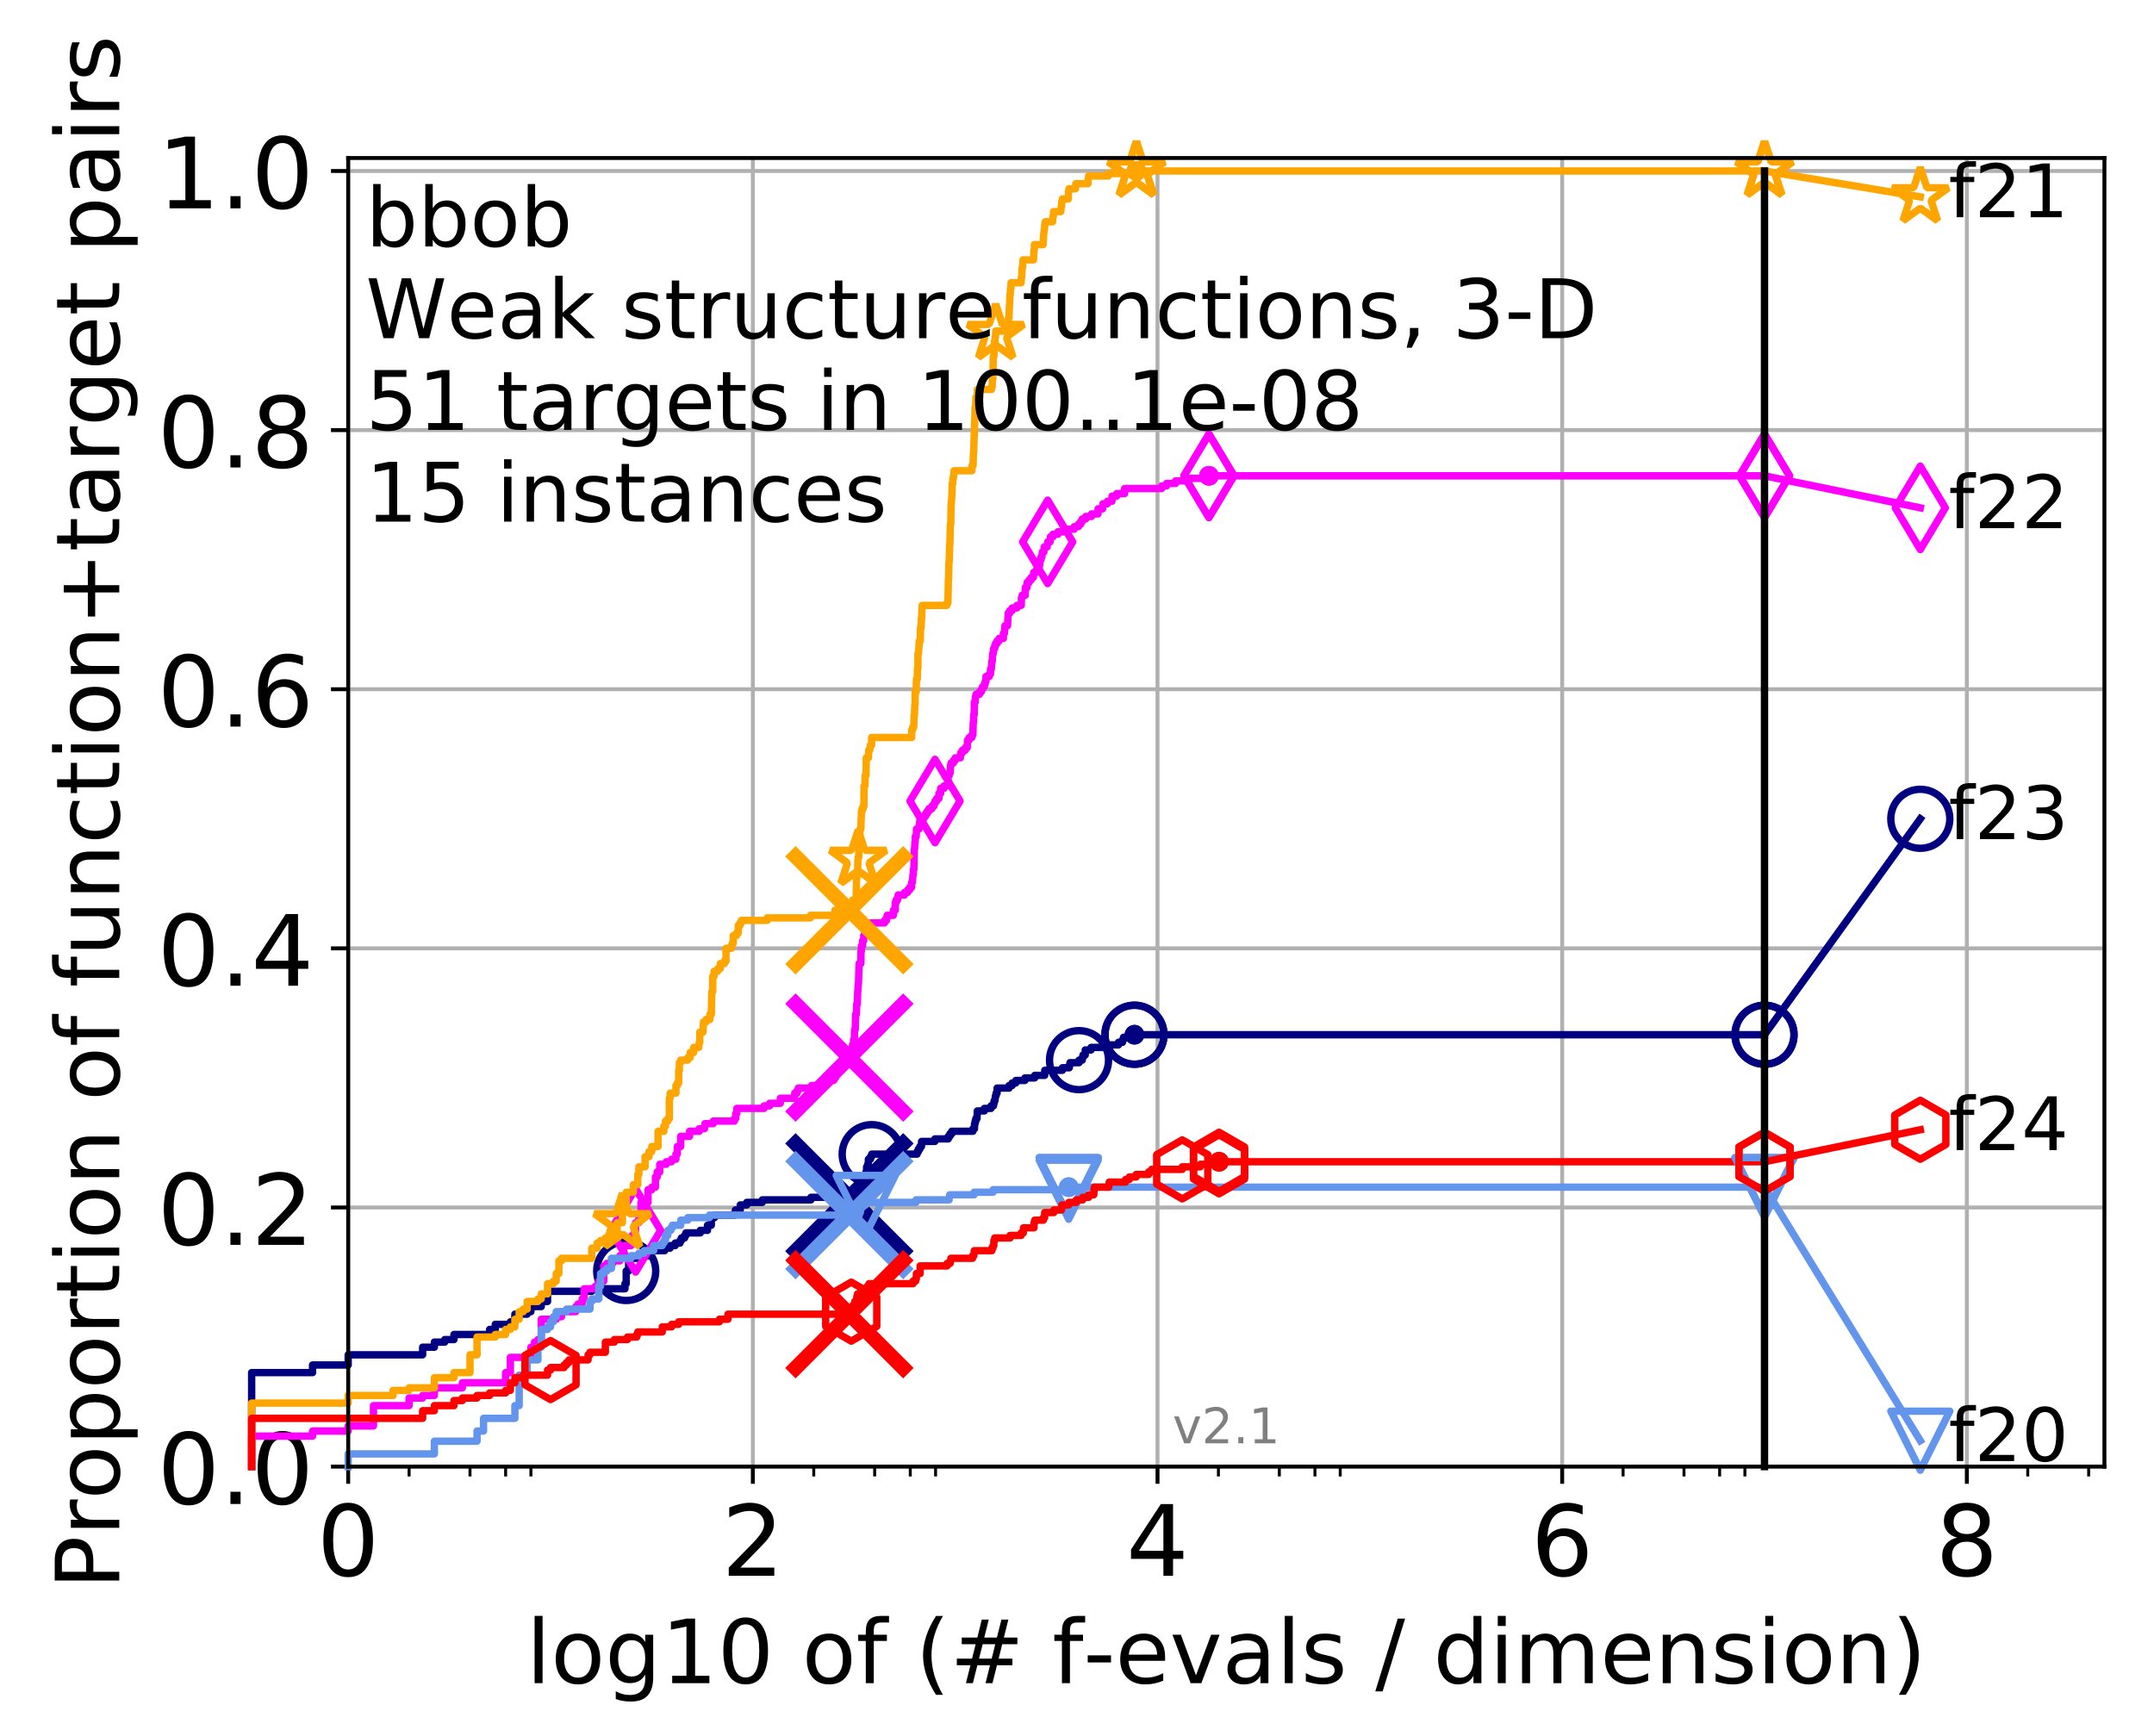 <?xml version="1.0" encoding="utf-8" standalone="no"?>
<!DOCTYPE svg PUBLIC "-//W3C//DTD SVG 1.1//EN"
  "http://www.w3.org/Graphics/SVG/1.1/DTD/svg11.dtd">
<!-- Created with matplotlib (http://matplotlib.org/) -->
<svg height="353pt" version="1.1" viewBox="0 0 438 353" width="438pt" xmlns="http://www.w3.org/2000/svg" xmlns:xlink="http://www.w3.org/1999/xlink">
 <defs>
  <style type="text/css">
*{stroke-linecap:butt;stroke-linejoin:round;}
  </style>
 </defs>
 <g id="figure_1">
  <g id="patch_1">
   <path d="M 0 353.222 
L 438.62 353.222 
L 438.62 0 
L 0 0 
z
" style="fill:#ffffff;"/>
  </g>
  <g id="axes_1">
   <g id="patch_2">
    <path d="M 70.8 298.245 
L 427.92 298.245 
L 427.92 32.133 
L 70.8 32.133 
z
" style="fill:#ffffff;"/>
   </g>
   <g id="matplotlib.axis_1">
    <g id="xtick_1">
     <g id="line2d_1">
      <path clip-path="url(#p0c98e3c476)" d="M 70.8 298.245 
L 70.8 32.133 
" style="fill:none;stroke:#b0b0b0;stroke-linecap:square;stroke-width:0.8;"/>
     </g>
     <g id="line2d_2">
      <defs>
       <path d="M 0 0 
L 0 3.5 
" id="m0dfe7f7ee1" style="stroke:#000000;stroke-width:0.8;"/>
      </defs>
      <g>
       <use style="stroke:#000000;stroke-width:0.8;" x="70.8" xlink:href="#m0dfe7f7ee1" y="298.245"/>
      </g>
     </g>
     <g id="text_1">
      <!-- 0 -->
      <defs>
       <path d="M 31.781 66.406 
Q 24.172 66.406 20.328 58.906 
Q 16.5 51.422 16.5 36.375 
Q 16.5 21.391 20.328 13.891 
Q 24.172 6.391 31.781 6.391 
Q 39.453 6.391 43.281 13.891 
Q 47.125 21.391 47.125 36.375 
Q 47.125 51.422 43.281 58.906 
Q 39.453 66.406 31.781 66.406 
M 31.781 74.219 
Q 44.047 74.219 50.516 64.516 
Q 56.984 54.828 56.984 36.375 
Q 56.984 17.969 50.516 8.266 
Q 44.047 -1.422 31.781 -1.422 
Q 19.531 -1.422 13.062 8.266 
Q 6.594 17.969 6.594 36.375 
Q 6.594 54.828 13.062 64.516 
Q 19.531 74.219 31.781 74.219 
" id="DejaVuSans-30"/>
      </defs>
      <g transform="translate(64.438 320.442)scale(0.2 -0.2)">
       <use xlink:href="#DejaVuSans-30"/>
      </g>
     </g>
    </g>
    <g id="xtick_2">
     <g id="line2d_3">
      <path clip-path="url(#p0c98e3c476)" d="M 153.086 298.245 
L 153.086 32.133 
" style="fill:none;stroke:#b0b0b0;stroke-linecap:square;stroke-width:0.8;"/>
     </g>
     <g id="line2d_4">
      <g>
       <use style="stroke:#000000;stroke-width:0.8;" x="153.086" xlink:href="#m0dfe7f7ee1" y="298.245"/>
      </g>
     </g>
     <g id="text_2">
      <!-- 2 -->
      <defs>
       <path d="M 19.188 8.297 
L 53.609 8.297 
L 53.609 0 
L 7.328 0 
L 7.328 8.297 
Q 12.938 14.109 22.625 23.891 
Q 32.328 33.688 34.812 36.531 
Q 39.547 41.844 41.422 45.531 
Q 43.312 49.219 43.312 52.781 
Q 43.312 58.594 39.234 62.25 
Q 35.156 65.922 28.609 65.922 
Q 23.969 65.922 18.812 64.312 
Q 13.672 62.703 7.812 59.422 
L 7.812 69.391 
Q 13.766 71.781 18.938 73 
Q 24.125 74.219 28.422 74.219 
Q 39.75 74.219 46.484 68.547 
Q 53.219 62.891 53.219 53.422 
Q 53.219 48.922 51.531 44.891 
Q 49.859 40.875 45.406 35.406 
Q 44.188 33.984 37.641 27.219 
Q 31.109 20.453 19.188 8.297 
" id="DejaVuSans-32"/>
      </defs>
      <g transform="translate(146.723 320.442)scale(0.2 -0.2)">
       <use xlink:href="#DejaVuSans-32"/>
      </g>
     </g>
    </g>
    <g id="xtick_3">
     <g id="line2d_5">
      <path clip-path="url(#p0c98e3c476)" d="M 235.371 298.245 
L 235.371 32.133 
" style="fill:none;stroke:#b0b0b0;stroke-linecap:square;stroke-width:0.8;"/>
     </g>
     <g id="line2d_6">
      <g>
       <use style="stroke:#000000;stroke-width:0.8;" x="235.371" xlink:href="#m0dfe7f7ee1" y="298.245"/>
      </g>
     </g>
     <g id="text_3">
      <!-- 4 -->
      <defs>
       <path d="M 37.797 64.312 
L 12.891 25.391 
L 37.797 25.391 
z
M 35.203 72.906 
L 47.609 72.906 
L 47.609 25.391 
L 58.016 25.391 
L 58.016 17.188 
L 47.609 17.188 
L 47.609 0 
L 37.797 0 
L 37.797 17.188 
L 4.891 17.188 
L 4.891 26.703 
z
" id="DejaVuSans-34"/>
      </defs>
      <g transform="translate(229.009 320.442)scale(0.2 -0.2)">
       <use xlink:href="#DejaVuSans-34"/>
      </g>
     </g>
    </g>
    <g id="xtick_4">
     <g id="line2d_7">
      <path clip-path="url(#p0c98e3c476)" d="M 317.657 298.245 
L 317.657 32.133 
" style="fill:none;stroke:#b0b0b0;stroke-linecap:square;stroke-width:0.8;"/>
     </g>
     <g id="line2d_8">
      <g>
       <use style="stroke:#000000;stroke-width:0.8;" x="317.657" xlink:href="#m0dfe7f7ee1" y="298.245"/>
      </g>
     </g>
     <g id="text_4">
      <!-- 6 -->
      <defs>
       <path d="M 33.016 40.375 
Q 26.375 40.375 22.484 35.828 
Q 18.609 31.297 18.609 23.391 
Q 18.609 15.531 22.484 10.953 
Q 26.375 6.391 33.016 6.391 
Q 39.656 6.391 43.531 10.953 
Q 47.406 15.531 47.406 23.391 
Q 47.406 31.297 43.531 35.828 
Q 39.656 40.375 33.016 40.375 
M 52.594 71.297 
L 52.594 62.312 
Q 48.875 64.062 45.094 64.984 
Q 41.312 65.922 37.594 65.922 
Q 27.828 65.922 22.672 59.328 
Q 17.531 52.734 16.797 39.406 
Q 19.672 43.656 24.016 45.922 
Q 28.375 48.188 33.594 48.188 
Q 44.578 48.188 50.953 41.516 
Q 57.328 34.859 57.328 23.391 
Q 57.328 12.156 50.688 5.359 
Q 44.047 -1.422 33.016 -1.422 
Q 20.359 -1.422 13.672 8.266 
Q 6.984 17.969 6.984 36.375 
Q 6.984 53.656 15.188 63.938 
Q 23.391 74.219 37.203 74.219 
Q 40.922 74.219 44.703 73.484 
Q 48.484 72.75 52.594 71.297 
" id="DejaVuSans-36"/>
      </defs>
      <g transform="translate(311.295 320.442)scale(0.2 -0.2)">
       <use xlink:href="#DejaVuSans-36"/>
      </g>
     </g>
    </g>
    <g id="xtick_5">
     <g id="line2d_9">
      <path clip-path="url(#p0c98e3c476)" d="M 399.943 298.245 
L 399.943 32.133 
" style="fill:none;stroke:#b0b0b0;stroke-linecap:square;stroke-width:0.8;"/>
     </g>
     <g id="line2d_10">
      <g>
       <use style="stroke:#000000;stroke-width:0.8;" x="399.943" xlink:href="#m0dfe7f7ee1" y="298.245"/>
      </g>
     </g>
     <g id="text_5">
      <!-- 8 -->
      <defs>
       <path d="M 31.781 34.625 
Q 24.75 34.625 20.719 30.859 
Q 16.703 27.094 16.703 20.516 
Q 16.703 13.922 20.719 10.156 
Q 24.75 6.391 31.781 6.391 
Q 38.812 6.391 42.859 10.172 
Q 46.922 13.969 46.922 20.516 
Q 46.922 27.094 42.891 30.859 
Q 38.875 34.625 31.781 34.625 
M 21.922 38.812 
Q 15.578 40.375 12.031 44.719 
Q 8.5 49.078 8.5 55.328 
Q 8.5 64.062 14.719 69.141 
Q 20.953 74.219 31.781 74.219 
Q 42.672 74.219 48.875 69.141 
Q 55.078 64.062 55.078 55.328 
Q 55.078 49.078 51.531 44.719 
Q 48 40.375 41.703 38.812 
Q 48.828 37.156 52.797 32.312 
Q 56.781 27.484 56.781 20.516 
Q 56.781 9.906 50.312 4.234 
Q 43.844 -1.422 31.781 -1.422 
Q 19.734 -1.422 13.25 4.234 
Q 6.781 9.906 6.781 20.516 
Q 6.781 27.484 10.781 32.312 
Q 14.797 37.156 21.922 38.812 
M 18.312 54.391 
Q 18.312 48.734 21.844 45.562 
Q 25.391 42.391 31.781 42.391 
Q 38.141 42.391 41.719 45.562 
Q 45.312 48.734 45.312 54.391 
Q 45.312 60.062 41.719 63.234 
Q 38.141 66.406 31.781 66.406 
Q 25.391 66.406 21.844 63.234 
Q 18.312 60.062 18.312 54.391 
" id="DejaVuSans-38"/>
      </defs>
      <g transform="translate(393.58 320.442)scale(0.2 -0.2)">
       <use xlink:href="#DejaVuSans-38"/>
      </g>
     </g>
    </g>
    <g id="xtick_6">
     <g id="line2d_11">
      <defs>
       <path d="M 0 0 
L 0 2 
" id="m819c47eb05" style="stroke:#000000;stroke-width:0.6;"/>
      </defs>
      <g>
       <use style="stroke:#000000;stroke-width:0.6;" x="83.185" xlink:href="#m819c47eb05" y="298.245"/>
      </g>
     </g>
    </g>
    <g id="xtick_7">
     <g id="line2d_12">
      <g>
       <use style="stroke:#000000;stroke-width:0.6;" x="95.57" xlink:href="#m819c47eb05" y="298.245"/>
      </g>
     </g>
    </g>
    <g id="xtick_8">
     <g id="line2d_13">
      <g>
       <use style="stroke:#000000;stroke-width:0.6;" x="102.815" xlink:href="#m819c47eb05" y="298.245"/>
      </g>
     </g>
    </g>
    <g id="xtick_9">
     <g id="line2d_14">
      <g>
       <use style="stroke:#000000;stroke-width:0.6;" x="107.956" xlink:href="#m819c47eb05" y="298.245"/>
      </g>
     </g>
    </g>
    <g id="xtick_10">
     <g id="line2d_15">
      <g>
       <use style="stroke:#000000;stroke-width:0.6;" x="165.471" xlink:href="#m819c47eb05" y="298.245"/>
      </g>
     </g>
    </g>
    <g id="xtick_11">
     <g id="line2d_16">
      <g>
       <use style="stroke:#000000;stroke-width:0.6;" x="177.856" xlink:href="#m819c47eb05" y="298.245"/>
      </g>
     </g>
    </g>
    <g id="xtick_12">
     <g id="line2d_17">
      <g>
       <use style="stroke:#000000;stroke-width:0.6;" x="185.101" xlink:href="#m819c47eb05" y="298.245"/>
      </g>
     </g>
    </g>
    <g id="xtick_13">
     <g id="line2d_18">
      <g>
       <use style="stroke:#000000;stroke-width:0.6;" x="190.241" xlink:href="#m819c47eb05" y="298.245"/>
      </g>
     </g>
    </g>
    <g id="xtick_14">
     <g id="line2d_19">
      <g>
       <use style="stroke:#000000;stroke-width:0.6;" x="247.757" xlink:href="#m819c47eb05" y="298.245"/>
      </g>
     </g>
    </g>
    <g id="xtick_15">
     <g id="line2d_20">
      <g>
       <use style="stroke:#000000;stroke-width:0.6;" x="260.142" xlink:href="#m819c47eb05" y="298.245"/>
      </g>
     </g>
    </g>
    <g id="xtick_16">
     <g id="line2d_21">
      <g>
       <use style="stroke:#000000;stroke-width:0.6;" x="267.387" xlink:href="#m819c47eb05" y="298.245"/>
      </g>
     </g>
    </g>
    <g id="xtick_17">
     <g id="line2d_22">
      <g>
       <use style="stroke:#000000;stroke-width:0.6;" x="272.527" xlink:href="#m819c47eb05" y="298.245"/>
      </g>
     </g>
    </g>
    <g id="xtick_18">
     <g id="line2d_23">
      <g>
       <use style="stroke:#000000;stroke-width:0.6;" x="330.042" xlink:href="#m819c47eb05" y="298.245"/>
      </g>
     </g>
    </g>
    <g id="xtick_19">
     <g id="line2d_24">
      <g>
       <use style="stroke:#000000;stroke-width:0.6;" x="342.428" xlink:href="#m819c47eb05" y="298.245"/>
      </g>
     </g>
    </g>
    <g id="xtick_20">
     <g id="line2d_25">
      <g>
       <use style="stroke:#000000;stroke-width:0.6;" x="349.673" xlink:href="#m819c47eb05" y="298.245"/>
      </g>
     </g>
    </g>
    <g id="xtick_21">
     <g id="line2d_26">
      <g>
       <use style="stroke:#000000;stroke-width:0.6;" x="354.813" xlink:href="#m819c47eb05" y="298.245"/>
      </g>
     </g>
    </g>
    <g id="xtick_22">
     <g id="line2d_27">
      <g>
       <use style="stroke:#000000;stroke-width:0.6;" x="412.328" xlink:href="#m819c47eb05" y="298.245"/>
      </g>
     </g>
    </g>
    <g id="xtick_23">
     <g id="line2d_28">
      <g>
       <use style="stroke:#000000;stroke-width:0.6;" x="424.713" xlink:href="#m819c47eb05" y="298.245"/>
      </g>
     </g>
    </g>
    <g id="text_6">
     <!-- log10 of (# f-evals / dimension) -->
     <defs>
      <path d="M 9.422 75.984 
L 18.406 75.984 
L 18.406 0 
L 9.422 0 
z
" id="DejaVuSans-6c"/>
      <path d="M 30.609 48.391 
Q 23.391 48.391 19.188 42.75 
Q 14.984 37.109 14.984 27.297 
Q 14.984 17.484 19.156 11.844 
Q 23.344 6.203 30.609 6.203 
Q 37.797 6.203 41.984 11.859 
Q 46.188 17.531 46.188 27.297 
Q 46.188 37.016 41.984 42.703 
Q 37.797 48.391 30.609 48.391 
M 30.609 56 
Q 42.328 56 49.016 48.375 
Q 55.719 40.766 55.719 27.297 
Q 55.719 13.875 49.016 6.219 
Q 42.328 -1.422 30.609 -1.422 
Q 18.844 -1.422 12.172 6.219 
Q 5.516 13.875 5.516 27.297 
Q 5.516 40.766 12.172 48.375 
Q 18.844 56 30.609 56 
" id="DejaVuSans-6f"/>
      <path d="M 45.406 27.984 
Q 45.406 37.75 41.375 43.109 
Q 37.359 48.484 30.078 48.484 
Q 22.859 48.484 18.828 43.109 
Q 14.797 37.75 14.797 27.984 
Q 14.797 18.266 18.828 12.891 
Q 22.859 7.516 30.078 7.516 
Q 37.359 7.516 41.375 12.891 
Q 45.406 18.266 45.406 27.984 
M 54.391 6.781 
Q 54.391 -7.172 48.188 -13.984 
Q 42 -20.797 29.203 -20.797 
Q 24.469 -20.797 20.266 -20.094 
Q 16.062 -19.391 12.109 -17.922 
L 12.109 -9.188 
Q 16.062 -11.328 19.922 -12.344 
Q 23.781 -13.375 27.781 -13.375 
Q 36.625 -13.375 41.016 -8.766 
Q 45.406 -4.156 45.406 5.172 
L 45.406 9.625 
Q 42.625 4.781 38.281 2.391 
Q 33.938 0 27.875 0 
Q 17.828 0 11.672 7.656 
Q 5.516 15.328 5.516 27.984 
Q 5.516 40.672 11.672 48.328 
Q 17.828 56 27.875 56 
Q 33.938 56 38.281 53.609 
Q 42.625 51.219 45.406 46.391 
L 45.406 54.688 
L 54.391 54.688 
z
" id="DejaVuSans-67"/>
      <path d="M 12.406 8.297 
L 28.516 8.297 
L 28.516 63.922 
L 10.984 60.406 
L 10.984 69.391 
L 28.422 72.906 
L 38.281 72.906 
L 38.281 8.297 
L 54.391 8.297 
L 54.391 0 
L 12.406 0 
z
" id="DejaVuSans-31"/>
      <path id="DejaVuSans-20"/>
      <path d="M 37.109 75.984 
L 37.109 68.5 
L 28.516 68.5 
Q 23.688 68.5 21.797 66.547 
Q 19.922 64.594 19.922 59.516 
L 19.922 54.688 
L 34.719 54.688 
L 34.719 47.703 
L 19.922 47.703 
L 19.922 0 
L 10.891 0 
L 10.891 47.703 
L 2.297 47.703 
L 2.297 54.688 
L 10.891 54.688 
L 10.891 58.5 
Q 10.891 67.625 15.141 71.797 
Q 19.391 75.984 28.609 75.984 
z
" id="DejaVuSans-66"/>
      <path d="M 31 75.875 
Q 24.469 64.656 21.281 53.656 
Q 18.109 42.672 18.109 31.391 
Q 18.109 20.125 21.312 9.062 
Q 24.516 -2 31 -13.188 
L 23.188 -13.188 
Q 15.875 -1.703 12.234 9.375 
Q 8.594 20.453 8.594 31.391 
Q 8.594 42.281 12.203 53.312 
Q 15.828 64.359 23.188 75.875 
z
" id="DejaVuSans-28"/>
      <path d="M 51.125 44 
L 36.922 44 
L 32.812 27.688 
L 47.125 27.688 
z
M 43.797 71.781 
L 38.719 51.516 
L 52.984 51.516 
L 58.109 71.781 
L 65.922 71.781 
L 60.891 51.516 
L 76.125 51.516 
L 76.125 44 
L 58.984 44 
L 54.984 27.688 
L 70.516 27.688 
L 70.516 20.219 
L 53.078 20.219 
L 48 0 
L 40.188 0 
L 45.219 20.219 
L 30.906 20.219 
L 25.875 0 
L 18.016 0 
L 23.094 20.219 
L 7.719 20.219 
L 7.719 27.688 
L 24.906 27.688 
L 29 44 
L 13.281 44 
L 13.281 51.516 
L 30.906 51.516 
L 35.891 71.781 
z
" id="DejaVuSans-23"/>
      <path d="M 4.891 31.391 
L 31.203 31.391 
L 31.203 23.391 
L 4.891 23.391 
z
" id="DejaVuSans-2d"/>
      <path d="M 56.203 29.594 
L 56.203 25.203 
L 14.891 25.203 
Q 15.484 15.922 20.484 11.062 
Q 25.484 6.203 34.422 6.203 
Q 39.594 6.203 44.453 7.469 
Q 49.312 8.734 54.109 11.281 
L 54.109 2.781 
Q 49.266 0.734 44.188 -0.344 
Q 39.109 -1.422 33.891 -1.422 
Q 20.797 -1.422 13.156 6.188 
Q 5.516 13.812 5.516 26.812 
Q 5.516 40.234 12.766 48.109 
Q 20.016 56 32.328 56 
Q 43.359 56 49.781 48.891 
Q 56.203 41.797 56.203 29.594 
M 47.219 32.234 
Q 47.125 39.594 43.094 43.984 
Q 39.062 48.391 32.422 48.391 
Q 24.906 48.391 20.391 44.141 
Q 15.875 39.891 15.188 32.172 
z
" id="DejaVuSans-65"/>
      <path d="M 2.984 54.688 
L 12.5 54.688 
L 29.594 8.797 
L 46.688 54.688 
L 56.203 54.688 
L 35.688 0 
L 23.484 0 
z
" id="DejaVuSans-76"/>
      <path d="M 34.281 27.484 
Q 23.391 27.484 19.188 25 
Q 14.984 22.516 14.984 16.5 
Q 14.984 11.719 18.141 8.906 
Q 21.297 6.109 26.703 6.109 
Q 34.188 6.109 38.703 11.406 
Q 43.219 16.703 43.219 25.484 
L 43.219 27.484 
z
M 52.203 31.203 
L 52.203 0 
L 43.219 0 
L 43.219 8.297 
Q 40.141 3.328 35.547 0.953 
Q 30.953 -1.422 24.312 -1.422 
Q 15.922 -1.422 10.953 3.297 
Q 6 8.016 6 15.922 
Q 6 25.141 12.172 29.828 
Q 18.359 34.516 30.609 34.516 
L 43.219 34.516 
L 43.219 35.406 
Q 43.219 41.609 39.141 45 
Q 35.062 48.391 27.688 48.391 
Q 23 48.391 18.547 47.266 
Q 14.109 46.141 10.016 43.891 
L 10.016 52.203 
Q 14.938 54.109 19.578 55.047 
Q 24.219 56 28.609 56 
Q 40.484 56 46.344 49.844 
Q 52.203 43.703 52.203 31.203 
" id="DejaVuSans-61"/>
      <path d="M 44.281 53.078 
L 44.281 44.578 
Q 40.484 46.531 36.375 47.5 
Q 32.281 48.484 27.875 48.484 
Q 21.188 48.484 17.844 46.438 
Q 14.5 44.391 14.5 40.281 
Q 14.5 37.156 16.891 35.375 
Q 19.281 33.594 26.516 31.984 
L 29.594 31.297 
Q 39.156 29.25 43.188 25.516 
Q 47.219 21.781 47.219 15.094 
Q 47.219 7.469 41.188 3.016 
Q 35.156 -1.422 24.609 -1.422 
Q 20.219 -1.422 15.453 -0.562 
Q 10.688 0.297 5.422 2 
L 5.422 11.281 
Q 10.406 8.688 15.234 7.391 
Q 20.062 6.109 24.812 6.109 
Q 31.156 6.109 34.562 8.281 
Q 37.984 10.453 37.984 14.406 
Q 37.984 18.062 35.516 20.016 
Q 33.062 21.969 24.703 23.781 
L 21.578 24.516 
Q 13.234 26.266 9.516 29.906 
Q 5.812 33.547 5.812 39.891 
Q 5.812 47.609 11.281 51.797 
Q 16.75 56 26.812 56 
Q 31.781 56 36.172 55.266 
Q 40.578 54.547 44.281 53.078 
" id="DejaVuSans-73"/>
      <path d="M 25.391 72.906 
L 33.688 72.906 
L 8.297 -9.281 
L 0 -9.281 
z
" id="DejaVuSans-2f"/>
      <path d="M 45.406 46.391 
L 45.406 75.984 
L 54.391 75.984 
L 54.391 0 
L 45.406 0 
L 45.406 8.203 
Q 42.578 3.328 38.25 0.953 
Q 33.938 -1.422 27.875 -1.422 
Q 17.969 -1.422 11.734 6.484 
Q 5.516 14.406 5.516 27.297 
Q 5.516 40.188 11.734 48.094 
Q 17.969 56 27.875 56 
Q 33.938 56 38.25 53.625 
Q 42.578 51.266 45.406 46.391 
M 14.797 27.297 
Q 14.797 17.391 18.875 11.75 
Q 22.953 6.109 30.078 6.109 
Q 37.203 6.109 41.297 11.75 
Q 45.406 17.391 45.406 27.297 
Q 45.406 37.203 41.297 42.844 
Q 37.203 48.484 30.078 48.484 
Q 22.953 48.484 18.875 42.844 
Q 14.797 37.203 14.797 27.297 
" id="DejaVuSans-64"/>
      <path d="M 9.422 54.688 
L 18.406 54.688 
L 18.406 0 
L 9.422 0 
z
M 9.422 75.984 
L 18.406 75.984 
L 18.406 64.594 
L 9.422 64.594 
z
" id="DejaVuSans-69"/>
      <path d="M 52 44.188 
Q 55.375 50.25 60.062 53.125 
Q 64.75 56 71.094 56 
Q 79.641 56 84.281 50.016 
Q 88.922 44.047 88.922 33.016 
L 88.922 0 
L 79.891 0 
L 79.891 32.719 
Q 79.891 40.578 77.094 44.375 
Q 74.312 48.188 68.609 48.188 
Q 61.625 48.188 57.562 43.547 
Q 53.516 38.922 53.516 30.906 
L 53.516 0 
L 44.484 0 
L 44.484 32.719 
Q 44.484 40.625 41.703 44.406 
Q 38.922 48.188 33.109 48.188 
Q 26.219 48.188 22.156 43.531 
Q 18.109 38.875 18.109 30.906 
L 18.109 0 
L 9.078 0 
L 9.078 54.688 
L 18.109 54.688 
L 18.109 46.188 
Q 21.188 51.219 25.484 53.609 
Q 29.781 56 35.688 56 
Q 41.656 56 45.828 52.969 
Q 50 49.953 52 44.188 
" id="DejaVuSans-6d"/>
      <path d="M 54.891 33.016 
L 54.891 0 
L 45.906 0 
L 45.906 32.719 
Q 45.906 40.484 42.875 44.328 
Q 39.844 48.188 33.797 48.188 
Q 26.516 48.188 22.312 43.547 
Q 18.109 38.922 18.109 30.906 
L 18.109 0 
L 9.078 0 
L 9.078 54.688 
L 18.109 54.688 
L 18.109 46.188 
Q 21.344 51.125 25.703 53.562 
Q 30.078 56 35.797 56 
Q 45.219 56 50.047 50.172 
Q 54.891 44.344 54.891 33.016 
" id="DejaVuSans-6e"/>
      <path d="M 8.016 75.875 
L 15.828 75.875 
Q 23.141 64.359 26.781 53.312 
Q 30.422 42.281 30.422 31.391 
Q 30.422 20.453 26.781 9.375 
Q 23.141 -1.703 15.828 -13.188 
L 8.016 -13.188 
Q 14.5 -2 17.703 9.062 
Q 20.906 20.125 20.906 31.391 
Q 20.906 42.672 17.703 53.656 
Q 14.5 64.656 8.016 75.875 
" id="DejaVuSans-29"/>
     </defs>
     <g transform="translate(107.015 342.279)scale(0.18 -0.18)">
      <use xlink:href="#DejaVuSans-6c"/>
      <use x="27.783" xlink:href="#DejaVuSans-6f"/>
      <use x="88.965" xlink:href="#DejaVuSans-67"/>
      <use x="152.441" xlink:href="#DejaVuSans-31"/>
      <use x="216.064" xlink:href="#DejaVuSans-30"/>
      <use x="279.688" xlink:href="#DejaVuSans-20"/>
      <use x="311.475" xlink:href="#DejaVuSans-6f"/>
      <use x="372.656" xlink:href="#DejaVuSans-66"/>
      <use x="407.861" xlink:href="#DejaVuSans-20"/>
      <use x="439.648" xlink:href="#DejaVuSans-28"/>
      <use x="478.662" xlink:href="#DejaVuSans-23"/>
      <use x="562.451" xlink:href="#DejaVuSans-20"/>
      <use x="594.238" xlink:href="#DejaVuSans-66"/>
      <use x="629.365" xlink:href="#DejaVuSans-2d"/>
      <use x="665.449" xlink:href="#DejaVuSans-65"/>
      <use x="726.973" xlink:href="#DejaVuSans-76"/>
      <use x="786.152" xlink:href="#DejaVuSans-61"/>
      <use x="847.432" xlink:href="#DejaVuSans-6c"/>
      <use x="875.215" xlink:href="#DejaVuSans-73"/>
      <use x="927.314" xlink:href="#DejaVuSans-20"/>
      <use x="959.102" xlink:href="#DejaVuSans-2f"/>
      <use x="992.793" xlink:href="#DejaVuSans-20"/>
      <use x="1024.58" xlink:href="#DejaVuSans-64"/>
      <use x="1088.057" xlink:href="#DejaVuSans-69"/>
      <use x="1115.84" xlink:href="#DejaVuSans-6d"/>
      <use x="1213.252" xlink:href="#DejaVuSans-65"/>
      <use x="1274.775" xlink:href="#DejaVuSans-6e"/>
      <use x="1338.154" xlink:href="#DejaVuSans-73"/>
      <use x="1390.254" xlink:href="#DejaVuSans-69"/>
      <use x="1418.037" xlink:href="#DejaVuSans-6f"/>
      <use x="1479.219" xlink:href="#DejaVuSans-6e"/>
      <use x="1542.598" xlink:href="#DejaVuSans-29"/>
     </g>
    </g>
   </g>
   <g id="matplotlib.axis_2">
    <g id="ytick_1">
     <g id="line2d_29">
      <path clip-path="url(#p0c98e3c476)" d="M 70.8 298.245 
L 427.92 298.245 
" style="fill:none;stroke:#b0b0b0;stroke-linecap:square;stroke-width:0.8;"/>
     </g>
     <g id="line2d_30">
      <defs>
       <path d="M 0 0 
L -3.5 0 
" id="m5673a012a0" style="stroke:#000000;stroke-width:0.8;"/>
      </defs>
      <g>
       <use style="stroke:#000000;stroke-width:0.8;" x="70.8" xlink:href="#m5673a012a0" y="298.245"/>
      </g>
     </g>
     <g id="text_7">
      <!-- 0.0 -->
      <defs>
       <path d="M 10.688 12.406 
L 21 12.406 
L 21 0 
L 10.688 0 
z
" id="DejaVuSans-2e"/>
      </defs>
      <g transform="translate(31.994 305.844)scale(0.2 -0.2)">
       <use xlink:href="#DejaVuSans-30"/>
       <use x="63.623" xlink:href="#DejaVuSans-2e"/>
       <use x="95.41" xlink:href="#DejaVuSans-30"/>
      </g>
     </g>
    </g>
    <g id="ytick_2">
     <g id="line2d_31">
      <path clip-path="url(#p0c98e3c476)" d="M 70.8 245.55 
L 427.92 245.55 
" style="fill:none;stroke:#b0b0b0;stroke-linecap:square;stroke-width:0.8;"/>
     </g>
     <g id="line2d_32">
      <g>
       <use style="stroke:#000000;stroke-width:0.8;" x="70.8" xlink:href="#m5673a012a0" y="245.55"/>
      </g>
     </g>
     <g id="text_8">
      <!-- 0.2 -->
      <g transform="translate(31.994 253.148)scale(0.2 -0.2)">
       <use xlink:href="#DejaVuSans-30"/>
       <use x="63.623" xlink:href="#DejaVuSans-2e"/>
       <use x="95.41" xlink:href="#DejaVuSans-32"/>
      </g>
     </g>
    </g>
    <g id="ytick_3">
     <g id="line2d_33">
      <path clip-path="url(#p0c98e3c476)" d="M 70.8 192.854 
L 427.92 192.854 
" style="fill:none;stroke:#b0b0b0;stroke-linecap:square;stroke-width:0.8;"/>
     </g>
     <g id="line2d_34">
      <g>
       <use style="stroke:#000000;stroke-width:0.8;" x="70.8" xlink:href="#m5673a012a0" y="192.854"/>
      </g>
     </g>
     <g id="text_9">
      <!-- 0.4 -->
      <g transform="translate(31.994 200.453)scale(0.2 -0.2)">
       <use xlink:href="#DejaVuSans-30"/>
       <use x="63.623" xlink:href="#DejaVuSans-2e"/>
       <use x="95.41" xlink:href="#DejaVuSans-34"/>
      </g>
     </g>
    </g>
    <g id="ytick_4">
     <g id="line2d_35">
      <path clip-path="url(#p0c98e3c476)" d="M 70.8 140.159 
L 427.92 140.159 
" style="fill:none;stroke:#b0b0b0;stroke-linecap:square;stroke-width:0.8;"/>
     </g>
     <g id="line2d_36">
      <g>
       <use style="stroke:#000000;stroke-width:0.8;" x="70.8" xlink:href="#m5673a012a0" y="140.159"/>
      </g>
     </g>
     <g id="text_10">
      <!-- 0.6 -->
      <g transform="translate(31.994 147.757)scale(0.2 -0.2)">
       <use xlink:href="#DejaVuSans-30"/>
       <use x="63.623" xlink:href="#DejaVuSans-2e"/>
       <use x="95.41" xlink:href="#DejaVuSans-36"/>
      </g>
     </g>
    </g>
    <g id="ytick_5">
     <g id="line2d_37">
      <path clip-path="url(#p0c98e3c476)" d="M 70.8 87.464 
L 427.92 87.464 
" style="fill:none;stroke:#b0b0b0;stroke-linecap:square;stroke-width:0.8;"/>
     </g>
     <g id="line2d_38">
      <g>
       <use style="stroke:#000000;stroke-width:0.8;" x="70.8" xlink:href="#m5673a012a0" y="87.464"/>
      </g>
     </g>
     <g id="text_11">
      <!-- 0.8 -->
      <g transform="translate(31.994 95.062)scale(0.2 -0.2)">
       <use xlink:href="#DejaVuSans-30"/>
       <use x="63.623" xlink:href="#DejaVuSans-2e"/>
       <use x="95.41" xlink:href="#DejaVuSans-38"/>
      </g>
     </g>
    </g>
    <g id="ytick_6">
     <g id="line2d_39">
      <path clip-path="url(#p0c98e3c476)" d="M 70.8 34.768 
L 427.92 34.768 
" style="fill:none;stroke:#b0b0b0;stroke-linecap:square;stroke-width:0.8;"/>
     </g>
     <g id="line2d_40">
      <g>
       <use style="stroke:#000000;stroke-width:0.8;" x="70.8" xlink:href="#m5673a012a0" y="34.768"/>
      </g>
     </g>
     <g id="text_12">
      <!-- 1.0 -->
      <g transform="translate(31.994 42.367)scale(0.2 -0.2)">
       <use xlink:href="#DejaVuSans-31"/>
       <use x="63.623" xlink:href="#DejaVuSans-2e"/>
       <use x="95.41" xlink:href="#DejaVuSans-30"/>
      </g>
     </g>
    </g>
    <g id="text_13">
     <!-- Proportion of function+target pairs -->
     <defs>
      <path d="M 19.672 64.797 
L 19.672 37.406 
L 32.078 37.406 
Q 38.969 37.406 42.719 40.969 
Q 46.484 44.531 46.484 51.125 
Q 46.484 57.672 42.719 61.234 
Q 38.969 64.797 32.078 64.797 
z
M 9.812 72.906 
L 32.078 72.906 
Q 44.344 72.906 50.609 67.359 
Q 56.891 61.812 56.891 51.125 
Q 56.891 40.328 50.609 34.812 
Q 44.344 29.297 32.078 29.297 
L 19.672 29.297 
L 19.672 0 
L 9.812 0 
z
" id="DejaVuSans-50"/>
      <path d="M 41.109 46.297 
Q 39.594 47.172 37.812 47.578 
Q 36.031 48 33.891 48 
Q 26.266 48 22.188 43.047 
Q 18.109 38.094 18.109 28.812 
L 18.109 0 
L 9.078 0 
L 9.078 54.688 
L 18.109 54.688 
L 18.109 46.188 
Q 20.953 51.172 25.484 53.578 
Q 30.031 56 36.531 56 
Q 37.453 56 38.578 55.875 
Q 39.703 55.766 41.062 55.516 
z
" id="DejaVuSans-72"/>
      <path d="M 18.109 8.203 
L 18.109 -20.797 
L 9.078 -20.797 
L 9.078 54.688 
L 18.109 54.688 
L 18.109 46.391 
Q 20.953 51.266 25.266 53.625 
Q 29.594 56 35.594 56 
Q 45.562 56 51.781 48.094 
Q 58.016 40.188 58.016 27.297 
Q 58.016 14.406 51.781 6.484 
Q 45.562 -1.422 35.594 -1.422 
Q 29.594 -1.422 25.266 0.953 
Q 20.953 3.328 18.109 8.203 
M 48.688 27.297 
Q 48.688 37.203 44.609 42.844 
Q 40.531 48.484 33.406 48.484 
Q 26.266 48.484 22.188 42.844 
Q 18.109 37.203 18.109 27.297 
Q 18.109 17.391 22.188 11.75 
Q 26.266 6.109 33.406 6.109 
Q 40.531 6.109 44.609 11.75 
Q 48.688 17.391 48.688 27.297 
" id="DejaVuSans-70"/>
      <path d="M 18.312 70.219 
L 18.312 54.688 
L 36.812 54.688 
L 36.812 47.703 
L 18.312 47.703 
L 18.312 18.016 
Q 18.312 11.328 20.141 9.422 
Q 21.969 7.516 27.594 7.516 
L 36.812 7.516 
L 36.812 0 
L 27.594 0 
Q 17.188 0 13.234 3.875 
Q 9.281 7.766 9.281 18.016 
L 9.281 47.703 
L 2.688 47.703 
L 2.688 54.688 
L 9.281 54.688 
L 9.281 70.219 
z
" id="DejaVuSans-74"/>
      <path d="M 8.5 21.578 
L 8.5 54.688 
L 17.484 54.688 
L 17.484 21.922 
Q 17.484 14.156 20.5 10.266 
Q 23.531 6.391 29.594 6.391 
Q 36.859 6.391 41.078 11.031 
Q 45.312 15.672 45.312 23.688 
L 45.312 54.688 
L 54.297 54.688 
L 54.297 0 
L 45.312 0 
L 45.312 8.406 
Q 42.047 3.422 37.719 1 
Q 33.406 -1.422 27.688 -1.422 
Q 18.266 -1.422 13.375 4.438 
Q 8.5 10.297 8.5 21.578 
M 31.109 56 
z
" id="DejaVuSans-75"/>
      <path d="M 48.781 52.594 
L 48.781 44.188 
Q 44.969 46.297 41.141 47.344 
Q 37.312 48.391 33.406 48.391 
Q 24.656 48.391 19.812 42.844 
Q 14.984 37.312 14.984 27.297 
Q 14.984 17.281 19.812 11.734 
Q 24.656 6.203 33.406 6.203 
Q 37.312 6.203 41.141 7.25 
Q 44.969 8.297 48.781 10.406 
L 48.781 2.094 
Q 45.016 0.344 40.984 -0.531 
Q 36.969 -1.422 32.422 -1.422 
Q 20.062 -1.422 12.781 6.344 
Q 5.516 14.109 5.516 27.297 
Q 5.516 40.672 12.859 48.328 
Q 20.219 56 33.016 56 
Q 37.156 56 41.109 55.141 
Q 45.062 54.297 48.781 52.594 
" id="DejaVuSans-63"/>
      <path d="M 46 62.703 
L 46 35.5 
L 73.188 35.5 
L 73.188 27.203 
L 46 27.203 
L 46 0 
L 37.797 0 
L 37.797 27.203 
L 10.594 27.203 
L 10.594 35.5 
L 37.797 35.5 
L 37.797 62.703 
z
" id="DejaVuSans-2b"/>
     </defs>
     <g transform="translate(24.25 323.179)rotate(-90)scale(0.18 -0.18)">
      <use xlink:href="#DejaVuSans-50"/>
      <use x="60.287" xlink:href="#DejaVuSans-72"/>
      <use x="101.369" xlink:href="#DejaVuSans-6f"/>
      <use x="162.551" xlink:href="#DejaVuSans-70"/>
      <use x="226.027" xlink:href="#DejaVuSans-6f"/>
      <use x="287.209" xlink:href="#DejaVuSans-72"/>
      <use x="328.322" xlink:href="#DejaVuSans-74"/>
      <use x="367.531" xlink:href="#DejaVuSans-69"/>
      <use x="395.314" xlink:href="#DejaVuSans-6f"/>
      <use x="456.496" xlink:href="#DejaVuSans-6e"/>
      <use x="519.875" xlink:href="#DejaVuSans-20"/>
      <use x="551.662" xlink:href="#DejaVuSans-6f"/>
      <use x="612.844" xlink:href="#DejaVuSans-66"/>
      <use x="648.049" xlink:href="#DejaVuSans-20"/>
      <use x="679.836" xlink:href="#DejaVuSans-66"/>
      <use x="715.041" xlink:href="#DejaVuSans-75"/>
      <use x="778.42" xlink:href="#DejaVuSans-6e"/>
      <use x="841.799" xlink:href="#DejaVuSans-63"/>
      <use x="896.779" xlink:href="#DejaVuSans-74"/>
      <use x="935.988" xlink:href="#DejaVuSans-69"/>
      <use x="963.771" xlink:href="#DejaVuSans-6f"/>
      <use x="1024.953" xlink:href="#DejaVuSans-6e"/>
      <use x="1088.332" xlink:href="#DejaVuSans-2b"/>
      <use x="1172.121" xlink:href="#DejaVuSans-74"/>
      <use x="1211.33" xlink:href="#DejaVuSans-61"/>
      <use x="1272.609" xlink:href="#DejaVuSans-72"/>
      <use x="1313.707" xlink:href="#DejaVuSans-67"/>
      <use x="1377.184" xlink:href="#DejaVuSans-65"/>
      <use x="1438.707" xlink:href="#DejaVuSans-74"/>
      <use x="1477.916" xlink:href="#DejaVuSans-20"/>
      <use x="1509.703" xlink:href="#DejaVuSans-70"/>
      <use x="1573.18" xlink:href="#DejaVuSans-61"/>
      <use x="1634.459" xlink:href="#DejaVuSans-69"/>
      <use x="1662.242" xlink:href="#DejaVuSans-72"/>
      <use x="1703.355" xlink:href="#DejaVuSans-73"/>
     </g>
    </g>
   </g>
   <g id="line2d_41">
    <defs>
     <path d="M 0 1.5 
C 0.398 1.5 0.779 1.342 1.061 1.061 
C 1.342 0.779 1.5 0.398 1.5 0 
C 1.5 -0.398 1.342 -0.779 1.061 -1.061 
C 0.779 -1.342 0.398 -1.5 0 -1.5 
C -0.398 -1.5 -0.779 -1.342 -1.061 -1.061 
C -1.342 -0.779 -1.5 -0.398 -1.5 0 
C -1.5 0.398 -1.342 0.779 -1.061 1.061 
C -0.779 1.342 -0.398 1.5 0 1.5 
z
" id="mfea478743e" style="stroke:#000080;"/>
    </defs>
    <g>
     <use style="fill:#000080;stroke:#000080;" x="230.687" xlink:href="#mfea478743e" y="210.42"/>
     <use style="fill:#000080;stroke:#000080;" x="230.687" xlink:href="#mfea478743e" y="210.42"/>
    </g>
   </g>
   <g id="line2d_42">
    <path d="M 51.17 298.245 
L 51.17 279.13 
L 63.555 279.13 
L 63.555 277.58 
L 70.8 277.58 
L 70.8 275.514 
L 85.94 275.514 
L 85.94 273.964 
L 88.326 273.964 
L 88.326 272.931 
L 90.43 272.931 
L 90.43 272.414 
L 92.313 272.414 
L 92.313 271.381 
L 99.558 271.381 
L 99.558 270.348 
L 100.711 270.348 
L 100.711 269.315 
L 103.781 269.315 
L 103.781 268.798 
L 104.698 268.798 
L 104.698 267.248 
L 107.195 267.248 
L 107.195 266.731 
L 107.956 266.731 
L 107.956 265.698 
L 110.06 265.698 
L 110.06 264.665 
L 111.337 264.665 
L 111.337 262.598 
L 120.341 262.598 
L 120.341 262.082 
L 127.082 262.082 
L 127.082 261.049 
L 127.336 261.049 
L 127.336 258.465 
L 127.832 258.465 
L 127.832 255.882 
L 129.69 255.882 
L 129.69 255.366 
L 132.159 255.366 
L 132.159 254.333 
L 135.159 254.333 
L 135.159 253.816 
L 136.261 253.816 
L 136.261 253.299 
L 137.299 253.299 
L 137.299 252.783 
L 138.28 252.783 
L 138.28 252.266 
L 138.551 252.266 
L 138.551 251.749 
L 139.211 251.749 
L 139.211 251.233 
L 139.468 251.233 
L 139.468 250.716 
L 142.403 250.716 
L 142.403 250.2 
L 143.859 250.2 
L 143.859 249.166 
L 144.64 249.166 
L 144.64 247.616 
L 145.297 247.616 
L 145.297 247.1 
L 149.394 247.1 
L 149.394 246.583 
L 149.54 246.583 
L 149.54 246.067 
L 150.529 246.067 
L 150.529 245.033 
L 151.853 245.033 
L 151.853 244.517 
L 155.004 244.517 
L 155.004 244 
L 164.896 244 
L 164.896 243.483 
L 173.244 243.483 
L 173.244 242.967 
L 173.474 242.967 
L 173.474 242.45 
L 174.109 242.45 
L 174.109 241.934 
L 175.299 241.934 
L 175.299 241.417 
L 175.724 241.417 
L 175.724 240.9 
L 175.957 240.9 
L 175.974 238.834 
L 176.089 238.834 
L 176.089 238.317 
L 176.204 238.317 
L 176.22 237.284 
L 176.431 237.284 
L 176.431 236.767 
L 176.575 236.767 
L 176.575 235.734 
L 177.002 235.734 
L 177.002 235.217 
L 177.25 235.217 
L 177.25 234.701 
L 186.485 234.701 
L 186.485 234.184 
L 186.741 234.184 
L 186.741 233.668 
L 187.055 233.668 
L 187.055 233.151 
L 187.373 233.151 
L 187.39 232.118 
L 190.099 232.118 
L 190.099 231.601 
L 192.823 231.601 
L 192.823 231.085 
L 193.148 231.085 
L 193.148 230.568 
L 193.543 230.568 
L 193.543 230.051 
L 197.835 230.051 
L 197.835 229.535 
L 198.158 229.535 
L 198.168 228.501 
L 198.287 228.501 
L 198.287 227.985 
L 198.429 227.985 
L 198.429 227.468 
L 198.667 227.468 
L 198.732 225.918 
L 200.16 225.918 
L 200.16 225.402 
L 201.505 225.402 
L 201.505 224.885 
L 202.021 224.885 
L 202.021 224.368 
L 202.148 224.368 
L 202.148 223.852 
L 202.315 223.852 
L 202.424 222.819 
L 202.552 222.819 
L 202.552 222.302 
L 202.753 222.302 
L 202.753 221.269 
L 205.189 221.269 
L 205.189 220.752 
L 205.804 220.752 
L 205.804 220.235 
L 206.557 220.235 
L 206.557 219.719 
L 208.409 219.719 
L 208.409 219.202 
L 210.402 219.202 
L 210.402 218.686 
L 212.429 218.686 
L 212.448 217.652 
L 216.025 217.652 
L 216.025 217.136 
L 217.435 217.136 
L 217.435 216.619 
L 217.574 216.619 
L 217.574 216.102 
L 219.413 216.102 
L 219.413 215.586 
L 220.065 215.586 
L 220.065 215.069 
L 220.216 215.069 
L 220.216 214.553 
L 220.676 214.553 
L 220.676 213.519 
L 221.857 213.519 
L 221.857 213.003 
L 224.628 213.003 
L 224.628 212.486 
L 227.429 212.486 
L 227.429 211.969 
L 228.246 211.969 
L 228.246 211.453 
L 228.464 211.453 
L 228.464 210.936 
L 230.687 210.936 
L 230.687 210.42 
L 358.8 210.42 
L 358.8 210.42 
" style="fill:none;stroke:#000080;stroke-linecap:square;stroke-width:1.5;"/>
   </g>
   <g id="line2d_43">
    <defs>
     <path d="M 0 6 
C 1.591 6 3.117 5.368 4.243 4.243 
C 5.368 3.117 6 1.591 6 0 
C 6 -1.591 5.368 -3.117 4.243 -4.243 
C 3.117 -5.368 1.591 -6 0 -6 
C -1.591 -6 -3.117 -5.368 -4.243 -4.243 
C -5.368 -3.117 -6 -1.591 -6 0 
C -6 1.591 -5.368 3.117 -4.243 4.243 
C -3.117 5.368 -1.591 6 0 6 
z
" id="m23490c9f0b" style="stroke:#000080;stroke-width:1.5;"/>
    </defs>
    <g>
     <use style="fill:none;stroke:#000080;stroke-width:1.5;" x="127.336" xlink:href="#m23490c9f0b" y="258.465"/>
     <use style="fill:none;stroke:#000080;stroke-width:1.5;" x="177.25" xlink:href="#m23490c9f0b" y="234.701"/>
     <use style="fill:none;stroke:#000080;stroke-width:1.5;" x="219.413" xlink:href="#m23490c9f0b" y="215.586"/>
     <use style="fill:none;stroke:#000080;stroke-width:1.5;" x="230.687" xlink:href="#m23490c9f0b" y="210.42"/>
     <use style="fill:none;stroke:#000080;stroke-width:1.5;" x="230.687" xlink:href="#m23490c9f0b" y="210.42"/>
     <use style="fill:none;stroke:#000080;stroke-width:1.5;" x="358.8" xlink:href="#m23490c9f0b" y="210.42"/>
    </g>
   </g>
   <g id="line2d_44"/>
   <g id="line2d_45">
    <path clip-path="url(#p0c98e3c476)" d="M 172.716 243.483 
" style="fill:none;stroke:#000080;stroke-linecap:square;stroke-width:1.5;"/>
    <defs>
     <path d="M -12 12 
L 12 -12 
M -12 -12 
L 12 12 
" id="m4784db1419" style="stroke:#000080;stroke-width:3;"/>
    </defs>
    <g clip-path="url(#p0c98e3c476)">
     <use style="fill:#000080;stroke:#000080;stroke-width:3;" x="172.716" xlink:href="#m4784db1419" y="243.483"/>
    </g>
   </g>
   <g id="line2d_46">
    <defs>
     <path d="M 0 1.5 
C 0.398 1.5 0.779 1.342 1.061 1.061 
C 1.342 0.779 1.5 0.398 1.5 0 
C 1.5 -0.398 1.342 -0.779 1.061 -1.061 
C 0.779 -1.342 0.398 -1.5 0 -1.5 
C -0.398 -1.5 -0.779 -1.342 -1.061 -1.061 
C -1.342 -0.779 -1.5 -0.398 -1.5 0 
C -1.5 0.398 -1.342 0.779 -1.061 1.061 
C -0.779 1.342 -0.398 1.5 0 1.5 
z
" id="m35d8f2f8c1" style="stroke:#ff00ff;"/>
    </defs>
    <g>
     <use style="fill:#ff00ff;stroke:#ff00ff;" x="245.83" xlink:href="#m35d8f2f8c1" y="96.763"/>
     <use style="fill:#ff00ff;stroke:#ff00ff;" x="245.83" xlink:href="#m35d8f2f8c1" y="96.763"/>
    </g>
   </g>
   <g id="line2d_47">
    <path d="M 51.17 298.245 
L 51.17 292.046 
L 63.555 292.046 
L 63.555 291.013 
L 70.8 291.013 
L 70.8 289.979 
L 75.94 289.979 
L 75.94 285.846 
L 83.185 285.846 
L 83.185 284.297 
L 85.94 284.297 
L 85.94 283.78 
L 88.326 283.78 
L 88.326 282.23 
L 94.016 282.23 
L 94.016 281.197 
L 102.815 281.197 
L 102.815 279.13 
L 103.781 279.13 
L 103.781 276.031 
L 107.956 276.031 
L 107.956 273.964 
L 108.685 273.964 
L 108.685 272.931 
L 109.386 272.931 
L 109.386 272.414 
L 110.06 272.414 
L 110.06 268.281 
L 113.096 268.281 
L 113.096 267.765 
L 114.179 267.765 
L 114.179 266.731 
L 117.083 266.731 
L 117.083 265.698 
L 117.524 265.698 
L 117.524 265.182 
L 118.375 265.182 
L 118.375 264.148 
L 118.786 264.148 
L 118.786 262.082 
L 121.07 262.082 
L 121.07 261.565 
L 121.771 261.565 
L 121.771 260.532 
L 122.773 260.532 
L 122.773 257.432 
L 123.412 257.432 
L 123.412 256.916 
L 124.623 256.916 
L 124.623 256.399 
L 126.031 256.399 
L 126.031 255.366 
L 126.825 255.366 
L 126.825 253.299 
L 128.315 253.299 
L 128.315 251.749 
L 128.552 251.749 
L 128.552 251.233 
L 129.016 251.233 
L 129.016 250.2 
L 129.244 250.2 
L 129.244 248.65 
L 129.91 248.65 
L 129.91 247.1 
L 130.34 247.1 
L 130.34 244.517 
L 131.77 244.517 
L 131.77 241.934 
L 132.539 241.934 
L 132.539 241.417 
L 133.276 241.417 
L 133.276 239.35 
L 133.633 239.35 
L 133.633 238.317 
L 134.156 238.317 
L 134.156 236.767 
L 135.481 236.767 
L 135.481 236.251 
L 136.564 236.251 
L 136.564 235.734 
L 137.443 235.734 
L 137.443 234.701 
L 137.726 234.701 
L 137.726 233.151 
L 138.416 233.151 
L 138.416 231.085 
L 140.218 231.085 
L 140.218 230.051 
L 142.186 230.051 
L 142.186 229.535 
L 143.249 229.535 
L 143.352 228.501 
L 145.018 228.501 
L 145.018 227.985 
L 149.321 227.985 
L 149.321 227.468 
L 149.612 227.468 
L 149.612 226.435 
L 149.828 226.435 
L 149.828 225.402 
L 155.375 225.402 
L 155.375 224.885 
L 156.492 224.885 
L 156.492 224.368 
L 158.667 224.368 
L 158.667 223.335 
L 161.595 223.335 
L 161.595 222.302 
L 162.07 222.302 
L 162.07 221.785 
L 162.32 221.785 
L 162.32 221.269 
L 165.019 221.269 
L 165.019 220.752 
L 167.362 220.752 
L 167.362 219.719 
L 169.529 219.719 
L 169.529 219.202 
L 169.882 219.202 
L 169.882 218.169 
L 170.273 218.169 
L 170.273 217.136 
L 171.052 217.136 
L 171.052 216.619 
L 171.183 216.619 
L 171.183 216.102 
L 171.589 216.102 
L 171.589 215.069 
L 173.244 215.069 
L 173.34 212.486 
L 173.569 212.486 
L 173.569 211.453 
L 173.72 211.453 
L 173.776 209.386 
L 173.906 209.386 
L 173.98 206.287 
L 174.146 206.287 
L 174.201 204.22 
L 174.31 204.22 
L 174.401 201.637 
L 174.437 201.637 
L 174.509 200.087 
L 174.563 200.087 
L 174.67 196.471 
L 174.688 196.471 
L 174.688 195.954 
L 175.04 195.954 
L 175.074 193.371 
L 175.161 193.371 
L 175.161 192.338 
L 175.402 192.338 
L 175.402 191.305 
L 175.623 191.305 
L 175.623 190.271 
L 175.857 190.271 
L 175.857 189.238 
L 176.334 189.238 
L 176.35 188.205 
L 177.096 188.205 
L 177.096 187.688 
L 179.855 187.688 
L 179.855 187.172 
L 180.263 187.172 
L 180.263 186.655 
L 180.392 186.655 
L 180.392 186.138 
L 181.664 186.138 
L 181.664 185.105 
L 182.045 185.105 
L 182.045 183.555 
L 182.209 183.555 
L 182.209 183.039 
L 182.51 183.039 
L 182.51 182.522 
L 182.624 182.522 
L 182.624 182.005 
L 183.921 182.005 
L 183.921 181.489 
L 184.547 181.489 
L 184.547 180.972 
L 184.972 180.972 
L 184.972 180.456 
L 185.367 180.456 
L 185.367 179.422 
L 185.533 179.422 
L 185.639 177.872 
L 185.716 177.872 
L 185.716 176.839 
L 185.83 176.839 
L 185.916 172.706 
L 185.963 172.706 
L 186.058 171.156 
L 186.105 171.156 
L 186.105 170.123 
L 186.301 170.123 
L 186.366 168.573 
L 186.903 168.573 
L 187.01 167.023 
L 187.364 167.023 
L 187.364 166.507 
L 187.813 166.507 
L 187.813 165.99 
L 188.201 165.99 
L 188.201 165.474 
L 188.548 165.474 
L 188.548 164.957 
L 188.889 164.957 
L 188.889 164.44 
L 189.504 164.44 
L 189.504 163.924 
L 189.903 163.924 
L 189.903 163.407 
L 190.129 163.407 
L 190.129 162.89 
L 190.471 162.89 
L 190.471 162.374 
L 190.921 162.374 
L 190.921 161.341 
L 191.269 161.341 
L 191.269 160.307 
L 191.978 160.307 
L 191.978 159.791 
L 192.758 159.791 
L 192.778 157.724 
L 193.002 157.724 
L 193.002 157.208 
L 193.199 157.208 
L 193.287 155.658 
L 193.393 155.658 
L 193.393 155.141 
L 193.886 155.141 
L 193.886 154.624 
L 194.246 154.624 
L 194.246 154.108 
L 195.287 154.108 
L 195.359 153.075 
L 195.686 153.075 
L 195.686 152.558 
L 196.291 152.558 
L 196.291 152.041 
L 196.684 152.041 
L 196.741 150.491 
L 197.085 150.491 
L 197.085 149.975 
L 197.62 149.975 
L 197.62 149.458 
L 197.826 149.458 
L 197.898 146.875 
L 197.971 146.875 
L 197.995 145.325 
L 198.096 145.325 
L 198.13 142.742 
L 198.325 142.742 
L 198.33 141.709 
L 198.462 141.709 
L 198.462 141.192 
L 199.171 141.192 
L 199.171 140.676 
L 199.556 140.676 
L 199.556 140.159 
L 199.793 140.159 
L 199.793 139.642 
L 200.177 139.642 
L 200.177 139.126 
L 200.313 139.126 
L 200.313 138.609 
L 200.482 138.609 
L 200.482 137.576 
L 201.153 137.576 
L 201.153 137.059 
L 201.422 137.059 
L 201.422 136.026 
L 201.58 136.026 
L 201.691 134.476 
L 201.769 134.476 
L 201.847 132.926 
L 201.967 132.926 
L 202.044 131.893 
L 202.262 131.893 
L 202.262 131.376 
L 202.428 131.376 
L 202.428 130.86 
L 202.745 130.86 
L 202.745 130.343 
L 203.148 130.343 
L 203.148 129.827 
L 204.033 129.827 
L 204.033 128.793 
L 204.238 128.793 
L 204.347 127.243 
L 204.876 127.243 
L 204.981 125.177 
L 205.007 125.177 
L 205.007 124.66 
L 205.352 124.66 
L 205.352 124.144 
L 205.825 124.144 
L 205.825 123.627 
L 206.783 123.627 
L 206.783 123.111 
L 207.663 123.111 
L 207.697 121.561 
L 207.842 121.561 
L 207.842 121.044 
L 208.468 121.044 
L 208.487 119.494 
L 208.84 119.494 
L 208.84 118.461 
L 209.258 118.461 
L 209.258 117.944 
L 209.672 117.944 
L 209.672 117.428 
L 210.116 117.428 
L 210.196 116.394 
L 210.75 116.394 
L 210.75 115.878 
L 211.267 115.878 
L 211.373 114.845 
L 211.432 114.845 
L 211.432 113.811 
L 211.683 113.811 
L 211.683 113.295 
L 211.854 113.295 
L 211.947 112.261 
L 212.265 112.261 
L 212.323 111.228 
L 212.925 111.228 
L 212.925 110.712 
L 213.038 110.712 
L 213.038 110.195 
L 213.522 110.195 
L 213.595 109.162 
L 214.109 109.162 
L 214.109 108.645 
L 215.118 108.645 
L 215.118 108.128 
L 216.984 108.128 
L 216.984 107.612 
L 218.433 107.612 
L 218.433 107.095 
L 219.289 107.095 
L 219.289 106.579 
L 219.757 106.579 
L 219.757 106.062 
L 220.057 106.062 
L 220.057 105.545 
L 220.779 105.545 
L 220.779 105.029 
L 221.953 105.029 
L 221.953 104.512 
L 223.276 104.512 
L 223.276 103.479 
L 224.215 103.479 
L 224.273 102.446 
L 225.189 102.446 
L 225.189 101.929 
L 226.112 101.929 
L 226.112 100.896 
L 227.064 100.896 
L 227.064 100.379 
L 228.672 100.379 
L 228.672 99.346 
L 236.212 99.346 
L 236.212 98.829 
L 237.207 98.829 
L 237.207 98.313 
L 239.032 98.313 
L 239.032 97.796 
L 241.719 97.796 
L 241.719 97.279 
L 245.83 97.279 
L 245.83 96.763 
L 358.8 96.763 
L 358.8 96.763 
" style="fill:none;stroke:#ff00ff;stroke-linecap:square;stroke-width:1.5;"/>
   </g>
   <g id="line2d_48">
    <defs>
     <path d="M -0 8.485 
L 5.091 0 
L 0 -8.485 
L -5.091 -0 
z
" id="m679ce380f8" style="stroke:#ff00ff;stroke-linejoin:miter;stroke-width:1.5;"/>
    </defs>
    <g>
     <use style="fill:none;stroke:#ff00ff;stroke-linejoin:miter;stroke-width:1.5;" x="129.244" xlink:href="#m679ce380f8" y="250.2"/>
     <use style="fill:none;stroke:#ff00ff;stroke-linejoin:miter;stroke-width:1.5;" x="190.129" xlink:href="#m679ce380f8" y="162.89"/>
     <use style="fill:none;stroke:#ff00ff;stroke-linejoin:miter;stroke-width:1.5;" x="213.038" xlink:href="#m679ce380f8" y="110.195"/>
     <use style="fill:none;stroke:#ff00ff;stroke-linejoin:miter;stroke-width:1.5;" x="245.83" xlink:href="#m679ce380f8" y="96.763"/>
     <use style="fill:none;stroke:#ff00ff;stroke-linejoin:miter;stroke-width:1.5;" x="245.83" xlink:href="#m679ce380f8" y="96.763"/>
     <use style="fill:none;stroke:#ff00ff;stroke-linejoin:miter;stroke-width:1.5;" x="358.8" xlink:href="#m679ce380f8" y="96.763"/>
    </g>
   </g>
   <g id="line2d_49"/>
   <g id="line2d_50">
    <path clip-path="url(#p0c98e3c476)" d="M 172.716 215.069 
" style="fill:none;stroke:#ff00ff;stroke-linecap:square;stroke-width:1.5;"/>
    <defs>
     <path d="M -12 12 
L 12 -12 
M -12 -12 
L 12 12 
" id="m4cb4085689" style="stroke:#ff00ff;stroke-width:3;"/>
    </defs>
    <g clip-path="url(#p0c98e3c476)">
     <use style="fill:#ff00ff;stroke:#ff00ff;stroke-width:3;" x="172.716" xlink:href="#m4cb4085689" y="215.069"/>
    </g>
   </g>
   <g id="line2d_51">
    <defs>
     <path d="M 0 1.5 
C 0.398 1.5 0.779 1.342 1.061 1.061 
C 1.342 0.779 1.5 0.398 1.5 0 
C 1.5 -0.398 1.342 -0.779 1.061 -1.061 
C 0.779 -1.342 0.398 -1.5 0 -1.5 
C -0.398 -1.5 -0.779 -1.342 -1.061 -1.061 
C -1.342 -0.779 -1.5 -0.398 -1.5 0 
C -1.5 0.398 -1.342 0.779 -1.061 1.061 
C -0.779 1.342 -0.398 1.5 0 1.5 
z
" id="m1f158a8838" style="stroke:#ffa500;"/>
    </defs>
    <g>
     <use style="fill:#ffa500;stroke:#ffa500;" x="231.075" xlink:href="#m1f158a8838" y="34.768"/>
     <use style="fill:#ffa500;stroke:#ffa500;" x="231.075" xlink:href="#m1f158a8838" y="34.768"/>
    </g>
   </g>
   <g id="line2d_52">
    <path d="M 51.17 298.245 
L 51.17 285.33 
L 70.8 285.33 
L 70.8 283.78 
L 79.927 283.78 
L 79.927 282.747 
L 83.185 282.747 
L 83.185 282.23 
L 88.326 282.23 
L 88.326 280.164 
L 92.313 280.164 
L 92.313 279.13 
L 95.57 279.13 
L 95.57 275.514 
L 97.001 275.514 
L 97.001 271.898 
L 100.711 271.898 
L 100.711 271.381 
L 102.815 271.381 
L 102.815 270.348 
L 103.781 270.348 
L 103.781 269.831 
L 104.698 269.831 
L 104.698 268.281 
L 105.57 268.281 
L 105.57 266.731 
L 106.401 266.731 
L 106.401 266.215 
L 107.195 266.215 
L 107.195 264.665 
L 109.386 264.665 
L 109.386 264.148 
L 110.06 264.148 
L 110.06 263.115 
L 111.337 263.115 
L 111.337 261.049 
L 112.529 261.049 
L 112.529 260.532 
L 113.096 260.532 
L 113.096 258.982 
L 113.646 258.982 
L 113.646 256.399 
L 114.179 256.399 
L 114.179 255.882 
L 120.341 255.882 
L 120.341 253.816 
L 121.424 253.816 
L 121.424 252.783 
L 122.112 252.783 
L 122.112 252.266 
L 123.095 252.266 
L 123.095 251.749 
L 124.028 251.749 
L 124.028 250.716 
L 125.481 250.716 
L 125.481 248.65 
L 126.565 248.65 
L 126.565 246.583 
L 127.082 246.583 
L 127.082 245.033 
L 127.336 245.033 
L 127.336 242.45 
L 128.785 242.45 
L 128.785 240.9 
L 129.69 240.9 
L 129.69 238.834 
L 129.91 238.834 
L 129.91 237.284 
L 131.171 237.284 
L 131.171 235.217 
L 131.966 235.217 
L 131.966 234.184 
L 132.539 234.184 
L 132.539 233.151 
L 133.809 233.151 
L 133.809 230.051 
L 134.995 230.051 
L 134.995 229.018 
L 135.32 229.018 
L 135.32 227.985 
L 135.797 227.985 
L 135.797 227.468 
L 136.108 227.468 
L 136.108 223.335 
L 136.261 223.335 
L 136.261 222.302 
L 137.443 222.302 
L 137.443 220.752 
L 137.726 220.752 
L 137.726 220.235 
L 138.006 220.235 
L 138.006 217.652 
L 138.144 217.652 
L 138.144 216.102 
L 138.416 216.102 
L 138.416 215.586 
L 139.847 215.586 
L 139.847 215.069 
L 140.339 215.069 
L 140.339 214.036 
L 141.054 214.036 
L 141.054 213.003 
L 142.076 213.003 
L 142.186 211.969 
L 142.295 211.969 
L 142.295 209.903 
L 142.937 209.903 
L 143.042 207.837 
L 143.557 207.837 
L 143.557 207.32 
L 144.351 207.32 
L 144.351 206.287 
L 144.64 206.287 
L 144.735 201.637 
L 144.924 201.637 
L 144.924 198.537 
L 145.204 198.537 
L 145.204 197.504 
L 145.93 197.504 
L 145.93 196.987 
L 146.456 196.987 
L 146.456 195.954 
L 147.298 195.954 
L 147.298 195.438 
L 147.625 195.438 
L 147.625 192.854 
L 148.722 192.854 
L 148.722 192.338 
L 148.874 192.338 
L 148.874 191.821 
L 149.099 191.821 
L 149.099 190.271 
L 149.756 190.271 
L 149.756 189.755 
L 150.112 189.755 
L 150.112 188.205 
L 150.46 188.205 
L 150.46 187.688 
L 150.734 187.688 
L 150.734 187.172 
L 155.993 187.172 
L 155.993 186.655 
L 164.803 186.655 
L 164.803 186.138 
L 169.765 186.138 
L 169.765 185.105 
L 173.283 185.105 
L 173.359 183.039 
L 174.073 183.039 
L 174.183 178.389 
L 174.256 178.389 
L 174.256 177.356 
L 174.383 177.356 
L 174.455 174.773 
L 174.509 174.773 
L 174.509 174.256 
L 174.634 174.256 
L 174.634 171.156 
L 174.794 171.156 
L 174.882 168.573 
L 175.04 168.573 
L 175.127 165.99 
L 175.161 165.99 
L 175.161 164.957 
L 175.299 164.957 
L 175.299 164.44 
L 175.521 164.44 
L 175.521 163.924 
L 175.673 163.924 
L 175.707 159.791 
L 175.891 159.791 
L 175.907 157.724 
L 176.089 157.724 
L 176.138 154.108 
L 176.575 154.108 
L 176.639 152.558 
L 176.861 152.558 
L 176.971 151.525 
L 177.235 151.525 
L 177.235 149.975 
L 185.387 149.975 
L 185.387 148.425 
L 185.571 148.425 
L 185.571 147.908 
L 185.792 147.908 
L 185.888 145.325 
L 185.954 145.325 
L 186.02 143.259 
L 186.086 143.259 
L 186.086 140.676 
L 186.301 140.676 
L 186.347 138.093 
L 186.522 138.093 
L 186.559 136.026 
L 186.641 136.026 
L 186.659 132.926 
L 186.768 132.926 
L 186.867 131.376 
L 186.894 131.376 
L 186.912 130.343 
L 187.135 130.343 
L 187.17 127.76 
L 187.294 127.76 
L 187.355 125.694 
L 187.416 125.694 
L 187.503 123.111 
L 192.537 123.111 
L 192.537 122.594 
L 192.752 122.594 
L 192.848 117.944 
L 192.881 117.944 
L 192.964 114.328 
L 193.009 114.328 
L 193.104 110.712 
L 193.155 110.712 
L 193.249 106.579 
L 193.331 106.579 
L 193.4 102.446 
L 193.443 102.446 
L 193.543 100.896 
L 193.561 100.896 
L 193.629 98.313 
L 193.752 98.313 
L 193.752 97.279 
L 193.868 97.279 
L 193.977 96.246 
L 193.983 96.246 
L 193.983 95.73 
L 197.63 95.73 
L 197.63 94.696 
L 197.864 94.696 
L 197.937 92.113 
L 197.986 92.113 
L 198.096 88.497 
L 198.115 88.497 
L 198.201 85.397 
L 198.23 85.397 
L 198.282 82.814 
L 198.405 82.814 
L 198.457 80.748 
L 198.723 80.748 
L 198.746 79.198 
L 201.604 79.198 
L 201.604 78.681 
L 201.753 78.681 
L 201.777 77.131 
L 201.874 77.131 
L 201.982 72.482 
L 202.113 72.482 
L 202.212 69.382 
L 202.33 69.382 
L 202.391 68.349 
L 202.455 68.349 
L 202.47 67.315 
L 204.965 67.315 
L 205.066 64.732 
L 205.156 64.732 
L 205.259 62.149 
L 205.285 62.149 
L 205.355 60.083 
L 205.403 60.083 
L 205.499 58.533 
L 205.568 58.533 
L 205.581 57.5 
L 207.621 57.5 
L 207.686 56.466 
L 207.739 56.466 
L 207.848 54.4 
L 207.942 54.4 
L 208.022 52.85 
L 210.157 52.85 
L 210.247 50.783 
L 210.332 50.783 
L 210.337 49.75 
L 212.106 49.75 
L 212.215 47.684 
L 212.232 47.684 
L 212.33 46.65 
L 212.386 46.65 
L 212.457 45.617 
L 212.539 45.617 
L 212.539 45.101 
L 214.033 45.101 
L 214.091 44.067 
L 214.181 44.067 
L 214.232 43.034 
L 215.689 43.034 
L 215.786 42.001 
L 215.866 42.001 
L 215.896 40.968 
L 216.03 40.968 
L 216.03 40.451 
L 217.252 40.451 
L 217.261 38.901 
L 217.368 38.901 
L 217.368 38.385 
L 218.702 38.385 
L 218.759 37.351 
L 221.238 37.351 
L 221.274 36.318 
L 221.349 36.318 
L 221.349 35.801 
L 225.358 35.801 
L 225.358 35.285 
L 231.075 35.285 
L 231.075 34.768 
L 358.8 34.768 
L 358.8 34.768 
" style="fill:none;stroke:#ffa500;stroke-linecap:square;stroke-width:1.5;"/>
   </g>
   <g id="line2d_53">
    <defs>
     <path d="M 0 -6 
L -1.347 -1.854 
L -5.706 -1.854 
L -2.18 0.708 
L -3.527 4.854 
L -0 2.292 
L 3.527 4.854 
L 2.18 0.708 
L 5.706 -1.854 
L 1.347 -1.854 
z
" id="m1ad54cef5b" style="stroke:#ffa500;stroke-linejoin:bevel;stroke-width:1.5;"/>
    </defs>
    <g>
     <use style="fill:none;stroke:#ffa500;stroke-linejoin:bevel;stroke-width:1.5;" x="126.565" xlink:href="#m1ad54cef5b" y="248.65"/>
     <use style="fill:none;stroke:#ffa500;stroke-linejoin:bevel;stroke-width:1.5;" x="174.509" xlink:href="#m1ad54cef5b" y="174.773"/>
     <use style="fill:none;stroke:#ffa500;stroke-linejoin:bevel;stroke-width:1.5;" x="202.47" xlink:href="#m1ad54cef5b" y="67.832"/>
     <use style="fill:none;stroke:#ffa500;stroke-linejoin:bevel;stroke-width:1.5;" x="231.075" xlink:href="#m1ad54cef5b" y="34.768"/>
     <use style="fill:none;stroke:#ffa500;stroke-linejoin:bevel;stroke-width:1.5;" x="231.075" xlink:href="#m1ad54cef5b" y="34.768"/>
     <use style="fill:none;stroke:#ffa500;stroke-linejoin:bevel;stroke-width:1.5;" x="358.8" xlink:href="#m1ad54cef5b" y="34.768"/>
    </g>
   </g>
   <g id="line2d_54"/>
   <g id="line2d_55">
    <path clip-path="url(#p0c98e3c476)" d="M 172.716 185.105 
" style="fill:none;stroke:#ffa500;stroke-linecap:square;stroke-width:1.5;"/>
    <defs>
     <path d="M -12 12 
L 12 -12 
M -12 -12 
L 12 12 
" id="m7dea71a022" style="stroke:#ffa500;stroke-width:3;"/>
    </defs>
    <g clip-path="url(#p0c98e3c476)">
     <use style="fill:#ffa500;stroke:#ffa500;stroke-width:3;" x="172.716" xlink:href="#m7dea71a022" y="185.105"/>
    </g>
   </g>
   <g id="line2d_56">
    <defs>
     <path d="M 0 1.5 
C 0.398 1.5 0.779 1.342 1.061 1.061 
C 1.342 0.779 1.5 0.398 1.5 0 
C 1.5 -0.398 1.342 -0.779 1.061 -1.061 
C 0.779 -1.342 0.398 -1.5 0 -1.5 
C -0.398 -1.5 -0.779 -1.342 -1.061 -1.061 
C -1.342 -0.779 -1.5 -0.398 -1.5 0 
C -1.5 0.398 -1.342 0.779 -1.061 1.061 
C -0.779 1.342 -0.398 1.5 0 1.5 
z
" id="mfd1f62df31" style="stroke:#6495ed;"/>
    </defs>
    <g>
     <use style="fill:#6495ed;stroke:#6495ed;" x="217.314" xlink:href="#mfd1f62df31" y="241.417"/>
     <use style="fill:#6495ed;stroke:#6495ed;" x="217.314" xlink:href="#mfd1f62df31" y="241.417"/>
    </g>
   </g>
   <g id="line2d_57">
    <path d="M 70.8 298.245 
L 70.8 295.662 
L 88.326 295.662 
L 88.326 293.079 
L 97.001 293.079 
L 97.001 291.013 
L 98.325 291.013 
L 98.325 288.43 
L 104.698 288.43 
L 104.698 285.846 
L 105.57 285.846 
L 105.57 279.647 
L 107.195 279.647 
L 107.195 276.547 
L 109.386 276.547 
L 109.386 273.964 
L 110.06 273.964 
L 110.06 270.348 
L 111.337 270.348 
L 111.337 269.831 
L 111.943 269.831 
L 111.943 268.798 
L 112.529 268.798 
L 112.529 267.765 
L 113.096 267.765 
L 113.096 266.731 
L 115.201 266.731 
L 115.201 266.215 
L 119.965 266.215 
L 119.965 264.665 
L 120.341 264.665 
L 120.341 264.148 
L 121.771 264.148 
L 121.771 261.565 
L 122.112 261.565 
L 122.112 258.982 
L 122.773 258.982 
L 122.773 258.465 
L 123.412 258.465 
L 123.412 257.949 
L 124.328 257.949 
L 124.328 255.882 
L 128.315 255.882 
L 128.315 255.366 
L 129.91 255.366 
L 129.91 254.849 
L 130.967 254.849 
L 130.967 254.333 
L 132.911 254.333 
L 132.911 253.299 
L 134.665 253.299 
L 134.665 252.783 
L 134.995 252.783 
L 134.995 252.266 
L 135.32 252.266 
L 135.32 251.233 
L 135.797 251.233 
L 135.797 250.2 
L 136.413 250.2 
L 136.413 249.683 
L 136.713 249.683 
L 136.713 249.166 
L 138.416 249.166 
L 138.416 248.133 
L 139.847 248.133 
L 139.847 247.616 
L 144.254 247.616 
L 144.254 247.1 
L 174.723 247.1 
L 174.723 246.583 
L 174.952 246.583 
L 174.952 245.55 
L 175.282 245.55 
L 175.282 245.033 
L 176.04 245.033 
L 176.04 244.517 
L 186.254 244.517 
L 186.254 244 
L 192.996 244 
L 192.996 243.483 
L 193.11 243.483 
L 193.11 242.967 
L 198.072 242.967 
L 198.072 242.45 
L 201.936 242.45 
L 201.936 241.934 
L 217.314 241.934 
L 217.314 241.417 
L 358.8 241.417 
" style="fill:none;stroke:#6495ed;stroke-linecap:square;stroke-width:1.5;"/>
   </g>
   <g id="line2d_58">
    <defs>
     <path d="M -0 6 
L 6 -6 
L -6 -6 
z
" id="m9b20ff30ba" style="stroke:#6495ed;stroke-linejoin:miter;stroke-width:1.5;"/>
    </defs>
    <g>
     <use style="fill:none;stroke:#6495ed;stroke-linejoin:miter;stroke-width:1.5;" x="176.04" xlink:href="#m9b20ff30ba" y="245.033"/>
     <use style="fill:none;stroke:#6495ed;stroke-linejoin:miter;stroke-width:1.5;" x="217.314" xlink:href="#m9b20ff30ba" y="241.934"/>
     <use style="fill:none;stroke:#6495ed;stroke-linejoin:miter;stroke-width:1.5;" x="217.314" xlink:href="#m9b20ff30ba" y="241.417"/>
     <use style="fill:none;stroke:#6495ed;stroke-linejoin:miter;stroke-width:1.5;" x="217.314" xlink:href="#m9b20ff30ba" y="241.417"/>
     <use style="fill:none;stroke:#6495ed;stroke-linejoin:miter;stroke-width:1.5;" x="358.8" xlink:href="#m9b20ff30ba" y="241.417"/>
    </g>
   </g>
   <g id="line2d_59"/>
   <g id="line2d_60">
    <path clip-path="url(#p0c98e3c476)" d="M 172.716 247.1 
" style="fill:none;stroke:#6495ed;stroke-linecap:square;stroke-width:1.5;"/>
    <defs>
     <path d="M -12 12 
L 12 -12 
M -12 -12 
L 12 12 
" id="mb12db0d5e2" style="stroke:#6495ed;stroke-width:3;"/>
    </defs>
    <g clip-path="url(#p0c98e3c476)">
     <use style="fill:#6495ed;stroke:#6495ed;stroke-width:3;" x="172.716" xlink:href="#mb12db0d5e2" y="247.1"/>
    </g>
   </g>
   <g id="line2d_61">
    <defs>
     <path d="M 0 1.5 
C 0.398 1.5 0.779 1.342 1.061 1.061 
C 1.342 0.779 1.5 0.398 1.5 0 
C 1.5 -0.398 1.342 -0.779 1.061 -1.061 
C 0.779 -1.342 0.398 -1.5 0 -1.5 
C -0.398 -1.5 -0.779 -1.342 -1.061 -1.061 
C -1.342 -0.779 -1.5 -0.398 -1.5 0 
C -1.5 0.398 -1.342 0.779 -1.061 1.061 
C -0.779 1.342 -0.398 1.5 0 1.5 
z
" id="m3e3a3cd7f6" style="stroke:#ff0000;"/>
    </defs>
    <g>
     <use style="fill:#ff0000;stroke:#ff0000;" x="247.884" xlink:href="#m3e3a3cd7f6" y="236.251"/>
     <use style="fill:#ff0000;stroke:#ff0000;" x="247.884" xlink:href="#m3e3a3cd7f6" y="236.251"/>
    </g>
   </g>
   <g id="line2d_62">
    <path d="M 51.17 298.245 
L 51.17 288.43 
L 85.94 288.43 
L 85.94 286.88 
L 88.326 286.88 
L 88.326 285.846 
L 92.313 285.846 
L 92.313 284.813 
L 94.016 284.813 
L 94.016 284.297 
L 97.001 284.297 
L 97.001 283.78 
L 99.558 283.78 
L 99.558 283.263 
L 102.815 283.263 
L 102.815 282.747 
L 103.781 282.747 
L 103.781 281.197 
L 104.698 281.197 
L 104.698 280.164 
L 106.401 280.164 
L 106.401 279.647 
L 111.337 279.647 
L 111.337 278.614 
L 111.943 278.614 
L 111.943 278.097 
L 114.697 278.097 
L 114.697 277.58 
L 115.201 277.58 
L 115.201 277.064 
L 115.69 277.064 
L 115.69 276.547 
L 119.58 276.547 
L 119.58 275.514 
L 119.965 275.514 
L 119.965 274.997 
L 123.095 274.997 
L 123.095 272.931 
L 124.914 272.931 
L 124.914 272.414 
L 127.586 272.414 
L 127.586 271.898 
L 129.468 271.898 
L 129.468 271.381 
L 129.69 271.381 
L 129.69 270.864 
L 134.665 270.864 
L 134.665 269.831 
L 136.564 269.831 
L 136.564 269.315 
L 138.006 269.315 
L 138.006 268.798 
L 146.282 268.798 
L 146.282 268.281 
L 148.025 268.281 
L 148.025 267.248 
L 173.089 267.248 
L 173.089 266.731 
L 173.302 266.731 
L 173.302 266.215 
L 173.794 266.215 
L 173.813 264.665 
L 174.183 264.665 
L 174.237 263.632 
L 174.383 263.632 
L 174.383 263.115 
L 175.022 263.115 
L 175.022 262.598 
L 175.589 262.598 
L 175.589 262.082 
L 176.382 262.082 
L 176.382 261.565 
L 176.719 261.565 
L 176.719 261.049 
L 185.649 261.049 
L 185.649 260.532 
L 186.18 260.532 
L 186.18 260.015 
L 186.338 260.015 
L 186.338 258.982 
L 187.108 258.982 
L 187.108 257.432 
L 192.589 257.432 
L 192.589 256.916 
L 193.218 256.916 
L 193.218 256.399 
L 193.356 256.399 
L 193.356 255.882 
L 197.762 255.882 
L 197.762 255.366 
L 198.034 255.366 
L 198.115 254.333 
L 201.694 254.333 
L 201.694 253.816 
L 201.913 253.816 
L 201.913 253.299 
L 202.086 253.299 
L 202.098 252.266 
L 202.269 252.266 
L 202.269 251.749 
L 205.397 251.749 
L 205.397 251.233 
L 207.644 251.233 
L 207.644 250.716 
L 208.082 250.716 
L 208.115 249.683 
L 210.257 249.683 
L 210.257 248.65 
L 210.395 248.65 
L 210.395 248.133 
L 212.152 248.133 
L 212.152 247.616 
L 212.423 247.616 
L 212.423 246.583 
L 214.279 246.583 
L 214.279 246.067 
L 215.843 246.067 
L 215.928 245.033 
L 217.329 245.033 
L 217.329 244.517 
L 218.857 244.517 
L 218.857 244 
L 220.172 244 
L 220.172 243.483 
L 221.373 243.483 
L 221.373 242.967 
L 222.416 242.967 
L 222.52 241.417 
L 225.462 241.417 
L 225.55 240.384 
L 228.876 240.384 
L 228.876 239.867 
L 229.631 239.867 
L 229.631 239.35 
L 231.03 239.35 
L 231.03 238.834 
L 233.574 238.834 
L 233.574 238.317 
L 234.175 238.317 
L 234.175 237.801 
L 240.403 237.801 
L 240.403 237.284 
L 244.067 237.284 
L 244.067 236.767 
L 247.884 236.767 
L 247.884 236.251 
L 358.8 236.251 
L 358.8 236.251 
" style="fill:none;stroke:#ff0000;stroke-linecap:square;stroke-width:1.5;"/>
   </g>
   <g id="line2d_63">
    <defs>
     <path d="M 0 -6 
L -5.196 -3 
L -5.196 3 
L -0 6 
L 5.196 3 
L 5.196 -3 
z
" id="m62e48f55ad" style="stroke:#ff0000;stroke-linejoin:miter;stroke-width:1.5;"/>
    </defs>
    <g>
     <use style="fill:none;stroke:#ff0000;stroke-linejoin:miter;stroke-width:1.5;" x="111.943" xlink:href="#m62e48f55ad" y="278.614"/>
     <use style="fill:none;stroke:#ff0000;stroke-linejoin:miter;stroke-width:1.5;" x="173.089" xlink:href="#m62e48f55ad" y="266.731"/>
     <use style="fill:none;stroke:#ff0000;stroke-linejoin:miter;stroke-width:1.5;" x="240.403" xlink:href="#m62e48f55ad" y="237.801"/>
     <use style="fill:none;stroke:#ff0000;stroke-linejoin:miter;stroke-width:1.5;" x="247.884" xlink:href="#m62e48f55ad" y="236.767"/>
     <use style="fill:none;stroke:#ff0000;stroke-linejoin:miter;stroke-width:1.5;" x="247.884" xlink:href="#m62e48f55ad" y="236.251"/>
     <use style="fill:none;stroke:#ff0000;stroke-linejoin:miter;stroke-width:1.5;" x="358.8" xlink:href="#m62e48f55ad" y="236.251"/>
    </g>
   </g>
   <g id="line2d_64"/>
   <g id="line2d_65">
    <path clip-path="url(#p0c98e3c476)" d="M 172.716 267.248 
" style="fill:none;stroke:#ff0000;stroke-linecap:square;stroke-width:1.5;"/>
    <defs>
     <path d="M -12 12 
L 12 -12 
M -12 -12 
L 12 12 
" id="mad4508f734" style="stroke:#ff0000;stroke-width:3;"/>
    </defs>
    <g clip-path="url(#p0c98e3c476)">
     <use style="fill:#ff0000;stroke:#ff0000;stroke-width:3;" x="172.716" xlink:href="#mad4508f734" y="267.248"/>
    </g>
   </g>
   <g id="line2d_66">
    <path d="M 358.8 241.417 
L 390.48 292.976 
" style="fill:none;stroke:#6495ed;stroke-linecap:square;stroke-width:1.5;"/>
    <g>
     <use style="fill:none;stroke:#6495ed;stroke-linejoin:miter;stroke-width:1.5;" x="358.8" xlink:href="#m9b20ff30ba" y="241.417"/>
     <use style="fill:none;stroke:#6495ed;stroke-linejoin:miter;stroke-width:1.5;" x="390.48" xlink:href="#m9b20ff30ba" y="292.976"/>
    </g>
   </g>
   <g id="line2d_67">
    <path d="M 358.8 236.251 
L 390.48 229.741 
" style="fill:none;stroke:#ff0000;stroke-linecap:square;stroke-width:1.5;"/>
    <g>
     <use style="fill:none;stroke:#ff0000;stroke-linejoin:miter;stroke-width:1.5;" x="358.8" xlink:href="#m62e48f55ad" y="236.251"/>
     <use style="fill:none;stroke:#ff0000;stroke-linejoin:miter;stroke-width:1.5;" x="390.48" xlink:href="#m62e48f55ad" y="229.741"/>
    </g>
   </g>
   <g id="line2d_68">
    <path d="M 358.8 210.42 
L 390.48 166.507 
" style="fill:none;stroke:#000080;stroke-linecap:square;stroke-width:1.5;"/>
    <g>
     <use style="fill:none;stroke:#000080;stroke-width:1.5;" x="358.8" xlink:href="#m23490c9f0b" y="210.42"/>
     <use style="fill:none;stroke:#000080;stroke-width:1.5;" x="390.48" xlink:href="#m23490c9f0b" y="166.507"/>
    </g>
   </g>
   <g id="line2d_69">
    <path d="M 358.8 96.763 
L 390.48 103.272 
" style="fill:none;stroke:#ff00ff;stroke-linecap:square;stroke-width:1.5;"/>
    <g>
     <use style="fill:none;stroke:#ff00ff;stroke-linejoin:miter;stroke-width:1.5;" x="358.8" xlink:href="#m679ce380f8" y="96.763"/>
     <use style="fill:none;stroke:#ff00ff;stroke-linejoin:miter;stroke-width:1.5;" x="390.48" xlink:href="#m679ce380f8" y="103.272"/>
    </g>
   </g>
   <g id="line2d_70">
    <path d="M 358.8 34.768 
L 390.48 40.038 
" style="fill:none;stroke:#ffa500;stroke-linecap:square;stroke-width:1.5;"/>
    <g>
     <use style="fill:none;stroke:#ffa500;stroke-linejoin:bevel;stroke-width:1.5;" x="358.8" xlink:href="#m1ad54cef5b" y="34.768"/>
     <use style="fill:none;stroke:#ffa500;stroke-linejoin:bevel;stroke-width:1.5;" x="390.48" xlink:href="#m1ad54cef5b" y="40.038"/>
    </g>
   </g>
   <g id="line2d_71">
    <path d="M 358.8 298.245 
L 358.8 34.768 
" style="fill:none;stroke:#000000;stroke-linecap:square;stroke-width:1.5;"/>
   </g>
   <g id="patch_3">
    <path d="M 70.8 298.245 
L 70.8 32.133 
" style="fill:none;stroke:#000000;stroke-linecap:square;stroke-linejoin:miter;stroke-width:0.8;"/>
   </g>
   <g id="patch_4">
    <path d="M 427.92 298.245 
L 427.92 32.133 
" style="fill:none;stroke:#000000;stroke-linecap:square;stroke-linejoin:miter;stroke-width:0.8;"/>
   </g>
   <g id="patch_5">
    <path d="M 70.8 298.245 
L 427.92 298.245 
" style="fill:none;stroke:#000000;stroke-linecap:square;stroke-linejoin:miter;stroke-width:0.8;"/>
   </g>
   <g id="patch_6">
    <path d="M 70.8 32.133 
L 427.92 32.133 
" style="fill:none;stroke:#000000;stroke-linecap:square;stroke-linejoin:miter;stroke-width:0.8;"/>
   </g>
   <g id="text_14">
    <!-- f20 -->
    <g transform="translate(396.24 297.115)scale(0.15 -0.15)">
     <use xlink:href="#DejaVuSans-66"/>
     <use x="35.205" xlink:href="#DejaVuSans-32"/>
     <use x="98.828" xlink:href="#DejaVuSans-30"/>
    </g>
   </g>
   <g id="text_15">
    <!-- f24 -->
    <g transform="translate(396.24 233.88)scale(0.15 -0.15)">
     <use xlink:href="#DejaVuSans-66"/>
     <use x="35.205" xlink:href="#DejaVuSans-32"/>
     <use x="98.828" xlink:href="#DejaVuSans-34"/>
    </g>
   </g>
   <g id="text_16">
    <!-- f23 -->
    <defs>
     <path d="M 40.578 39.312 
Q 47.656 37.797 51.625 33 
Q 55.609 28.219 55.609 21.188 
Q 55.609 10.406 48.188 4.484 
Q 40.766 -1.422 27.094 -1.422 
Q 22.516 -1.422 17.656 -0.516 
Q 12.797 0.391 7.625 2.203 
L 7.625 11.719 
Q 11.719 9.328 16.594 8.109 
Q 21.484 6.891 26.812 6.891 
Q 36.078 6.891 40.938 10.547 
Q 45.797 14.203 45.797 21.188 
Q 45.797 27.641 41.281 31.266 
Q 36.766 34.906 28.719 34.906 
L 20.219 34.906 
L 20.219 43.016 
L 29.109 43.016 
Q 36.375 43.016 40.234 45.922 
Q 44.094 48.828 44.094 54.297 
Q 44.094 59.906 40.109 62.906 
Q 36.141 65.922 28.719 65.922 
Q 24.656 65.922 20.016 65.031 
Q 15.375 64.156 9.812 62.312 
L 9.812 71.094 
Q 15.438 72.656 20.344 73.438 
Q 25.25 74.219 29.594 74.219 
Q 40.828 74.219 47.359 69.109 
Q 53.906 64.016 53.906 55.328 
Q 53.906 49.266 50.438 45.094 
Q 46.969 40.922 40.578 39.312 
" id="DejaVuSans-33"/>
    </defs>
    <g transform="translate(396.24 170.646)scale(0.15 -0.15)">
     <use xlink:href="#DejaVuSans-66"/>
     <use x="35.205" xlink:href="#DejaVuSans-32"/>
     <use x="98.828" xlink:href="#DejaVuSans-33"/>
    </g>
   </g>
   <g id="text_17">
    <!-- f22 -->
    <g transform="translate(396.24 107.411)scale(0.15 -0.15)">
     <use xlink:href="#DejaVuSans-66"/>
     <use x="35.205" xlink:href="#DejaVuSans-32"/>
     <use x="98.828" xlink:href="#DejaVuSans-32"/>
    </g>
   </g>
   <g id="text_18">
    <!-- f21 -->
    <g transform="translate(396.24 44.177)scale(0.15 -0.15)">
     <use xlink:href="#DejaVuSans-66"/>
     <use x="35.205" xlink:href="#DejaVuSans-32"/>
     <use x="98.828" xlink:href="#DejaVuSans-31"/>
    </g>
   </g>
   <g id="text_19">
    <!-- bbob -->
    <defs>
     <path d="M 48.688 27.297 
Q 48.688 37.203 44.609 42.844 
Q 40.531 48.484 33.406 48.484 
Q 26.266 48.484 22.188 42.844 
Q 18.109 37.203 18.109 27.297 
Q 18.109 17.391 22.188 11.75 
Q 26.266 6.109 33.406 6.109 
Q 40.531 6.109 44.609 11.75 
Q 48.688 17.391 48.688 27.297 
M 18.109 46.391 
Q 20.953 51.266 25.266 53.625 
Q 29.594 56 35.594 56 
Q 45.562 56 51.781 48.094 
Q 58.016 40.188 58.016 27.297 
Q 58.016 14.406 51.781 6.484 
Q 45.562 -1.422 35.594 -1.422 
Q 29.594 -1.422 25.266 0.953 
Q 20.953 3.328 18.109 8.203 
L 18.109 0 
L 9.078 0 
L 9.078 75.984 
L 18.109 75.984 
z
" id="DejaVuSans-62"/>
    </defs>
    <g transform="translate(74.371 50.115)scale(0.167 -0.167)">
     <use xlink:href="#DejaVuSans-62"/>
     <use x="63.477" xlink:href="#DejaVuSans-62"/>
     <use x="126.953" xlink:href="#DejaVuSans-6f"/>
     <use x="188.135" xlink:href="#DejaVuSans-62"/>
    </g>
    <!-- Weak structure functions, 3-D -->
    <defs>
     <path d="M 3.328 72.906 
L 13.281 72.906 
L 28.609 11.281 
L 43.891 72.906 
L 54.984 72.906 
L 70.312 11.281 
L 85.594 72.906 
L 95.609 72.906 
L 77.297 0 
L 64.891 0 
L 49.516 63.281 
L 33.984 0 
L 21.578 0 
z
" id="DejaVuSans-57"/>
     <path d="M 9.078 75.984 
L 18.109 75.984 
L 18.109 31.109 
L 44.922 54.688 
L 56.391 54.688 
L 27.391 29.109 
L 57.625 0 
L 45.906 0 
L 18.109 26.703 
L 18.109 0 
L 9.078 0 
z
" id="DejaVuSans-6b"/>
     <path d="M 11.719 12.406 
L 22.016 12.406 
L 22.016 4 
L 14.016 -11.625 
L 7.719 -11.625 
L 11.719 4 
z
" id="DejaVuSans-2c"/>
     <path d="M 19.672 64.797 
L 19.672 8.109 
L 31.594 8.109 
Q 46.688 8.109 53.688 14.938 
Q 60.688 21.781 60.688 36.531 
Q 60.688 51.172 53.688 57.984 
Q 46.688 64.797 31.594 64.797 
z
M 9.812 72.906 
L 30.078 72.906 
Q 51.266 72.906 61.172 64.094 
Q 71.094 55.281 71.094 36.531 
Q 71.094 17.672 61.125 8.828 
Q 51.172 0 30.078 0 
L 9.812 0 
z
" id="DejaVuSans-44"/>
    </defs>
    <g transform="translate(74.371 68.77)scale(0.167 -0.167)">
     <use xlink:href="#DejaVuSans-57"/>
     <use x="98.799" xlink:href="#DejaVuSans-65"/>
     <use x="160.322" xlink:href="#DejaVuSans-61"/>
     <use x="221.602" xlink:href="#DejaVuSans-6b"/>
     <use x="279.512" xlink:href="#DejaVuSans-20"/>
     <use x="311.299" xlink:href="#DejaVuSans-73"/>
     <use x="363.398" xlink:href="#DejaVuSans-74"/>
     <use x="402.607" xlink:href="#DejaVuSans-72"/>
     <use x="443.721" xlink:href="#DejaVuSans-75"/>
     <use x="507.1" xlink:href="#DejaVuSans-63"/>
     <use x="562.08" xlink:href="#DejaVuSans-74"/>
     <use x="601.289" xlink:href="#DejaVuSans-75"/>
     <use x="664.668" xlink:href="#DejaVuSans-72"/>
     <use x="705.75" xlink:href="#DejaVuSans-65"/>
     <use x="767.273" xlink:href="#DejaVuSans-20"/>
     <use x="799.061" xlink:href="#DejaVuSans-66"/>
     <use x="834.266" xlink:href="#DejaVuSans-75"/>
     <use x="897.645" xlink:href="#DejaVuSans-6e"/>
     <use x="961.023" xlink:href="#DejaVuSans-63"/>
     <use x="1016.004" xlink:href="#DejaVuSans-74"/>
     <use x="1055.213" xlink:href="#DejaVuSans-69"/>
     <use x="1082.996" xlink:href="#DejaVuSans-6f"/>
     <use x="1144.178" xlink:href="#DejaVuSans-6e"/>
     <use x="1207.557" xlink:href="#DejaVuSans-73"/>
     <use x="1259.656" xlink:href="#DejaVuSans-2c"/>
     <use x="1291.443" xlink:href="#DejaVuSans-20"/>
     <use x="1323.23" xlink:href="#DejaVuSans-33"/>
     <use x="1386.854" xlink:href="#DejaVuSans-2d"/>
     <use x="1422.938" xlink:href="#DejaVuSans-44"/>
    </g>
    <!-- 51 targets in 100..1e-08 -->
    <defs>
     <path d="M 10.797 72.906 
L 49.516 72.906 
L 49.516 64.594 
L 19.828 64.594 
L 19.828 46.734 
Q 21.969 47.469 24.109 47.828 
Q 26.266 48.188 28.422 48.188 
Q 40.625 48.188 47.75 41.5 
Q 54.891 34.812 54.891 23.391 
Q 54.891 11.625 47.562 5.094 
Q 40.234 -1.422 26.906 -1.422 
Q 22.312 -1.422 17.547 -0.641 
Q 12.797 0.141 7.719 1.703 
L 7.719 11.625 
Q 12.109 9.234 16.797 8.062 
Q 21.484 6.891 26.703 6.891 
Q 35.156 6.891 40.078 11.328 
Q 45.016 15.766 45.016 23.391 
Q 45.016 31 40.078 35.438 
Q 35.156 39.891 26.703 39.891 
Q 22.75 39.891 18.812 39.016 
Q 14.891 38.141 10.797 36.281 
z
" id="DejaVuSans-35"/>
    </defs>
    <g transform="translate(74.371 87.426)scale(0.167 -0.167)">
     <use xlink:href="#DejaVuSans-35"/>
     <use x="63.623" xlink:href="#DejaVuSans-31"/>
     <use x="127.246" xlink:href="#DejaVuSans-20"/>
     <use x="159.033" xlink:href="#DejaVuSans-74"/>
     <use x="198.242" xlink:href="#DejaVuSans-61"/>
     <use x="259.521" xlink:href="#DejaVuSans-72"/>
     <use x="300.619" xlink:href="#DejaVuSans-67"/>
     <use x="364.096" xlink:href="#DejaVuSans-65"/>
     <use x="425.619" xlink:href="#DejaVuSans-74"/>
     <use x="464.828" xlink:href="#DejaVuSans-73"/>
     <use x="516.928" xlink:href="#DejaVuSans-20"/>
     <use x="548.715" xlink:href="#DejaVuSans-69"/>
     <use x="576.498" xlink:href="#DejaVuSans-6e"/>
     <use x="639.877" xlink:href="#DejaVuSans-20"/>
     <use x="671.664" xlink:href="#DejaVuSans-31"/>
     <use x="735.287" xlink:href="#DejaVuSans-30"/>
     <use x="798.91" xlink:href="#DejaVuSans-30"/>
     <use x="862.533" xlink:href="#DejaVuSans-2e"/>
     <use x="894.32" xlink:href="#DejaVuSans-2e"/>
     <use x="926.107" xlink:href="#DejaVuSans-31"/>
     <use x="989.73" xlink:href="#DejaVuSans-65"/>
     <use x="1051.254" xlink:href="#DejaVuSans-2d"/>
     <use x="1087.338" xlink:href="#DejaVuSans-30"/>
     <use x="1150.961" xlink:href="#DejaVuSans-38"/>
    </g>
    <!-- 15 instances -->
    <g transform="translate(74.371 106.081)scale(0.167 -0.167)">
     <use xlink:href="#DejaVuSans-31"/>
     <use x="63.623" xlink:href="#DejaVuSans-35"/>
     <use x="127.246" xlink:href="#DejaVuSans-20"/>
     <use x="159.033" xlink:href="#DejaVuSans-69"/>
     <use x="186.816" xlink:href="#DejaVuSans-6e"/>
     <use x="250.195" xlink:href="#DejaVuSans-73"/>
     <use x="302.295" xlink:href="#DejaVuSans-74"/>
     <use x="341.504" xlink:href="#DejaVuSans-61"/>
     <use x="402.783" xlink:href="#DejaVuSans-6e"/>
     <use x="466.162" xlink:href="#DejaVuSans-63"/>
     <use x="521.143" xlink:href="#DejaVuSans-65"/>
     <use x="582.666" xlink:href="#DejaVuSans-73"/>
    </g>
   </g>
   <g id="text_20">
    <!-- v2.1 -->
    <g style="fill:#808080;" transform="translate(238.449 293.505)scale(0.1 -0.1)">
     <use xlink:href="#DejaVuSans-76"/>
     <use x="59.18" xlink:href="#DejaVuSans-32"/>
     <use x="122.803" xlink:href="#DejaVuSans-2e"/>
     <use x="154.59" xlink:href="#DejaVuSans-31"/>
    </g>
   </g>
  </g>
 </g>
 <defs>
  <clipPath id="p0c98e3c476">
   <rect height="266.112" width="357.12" x="70.8" y="32.133"/>
  </clipPath>
 </defs>
</svg>
